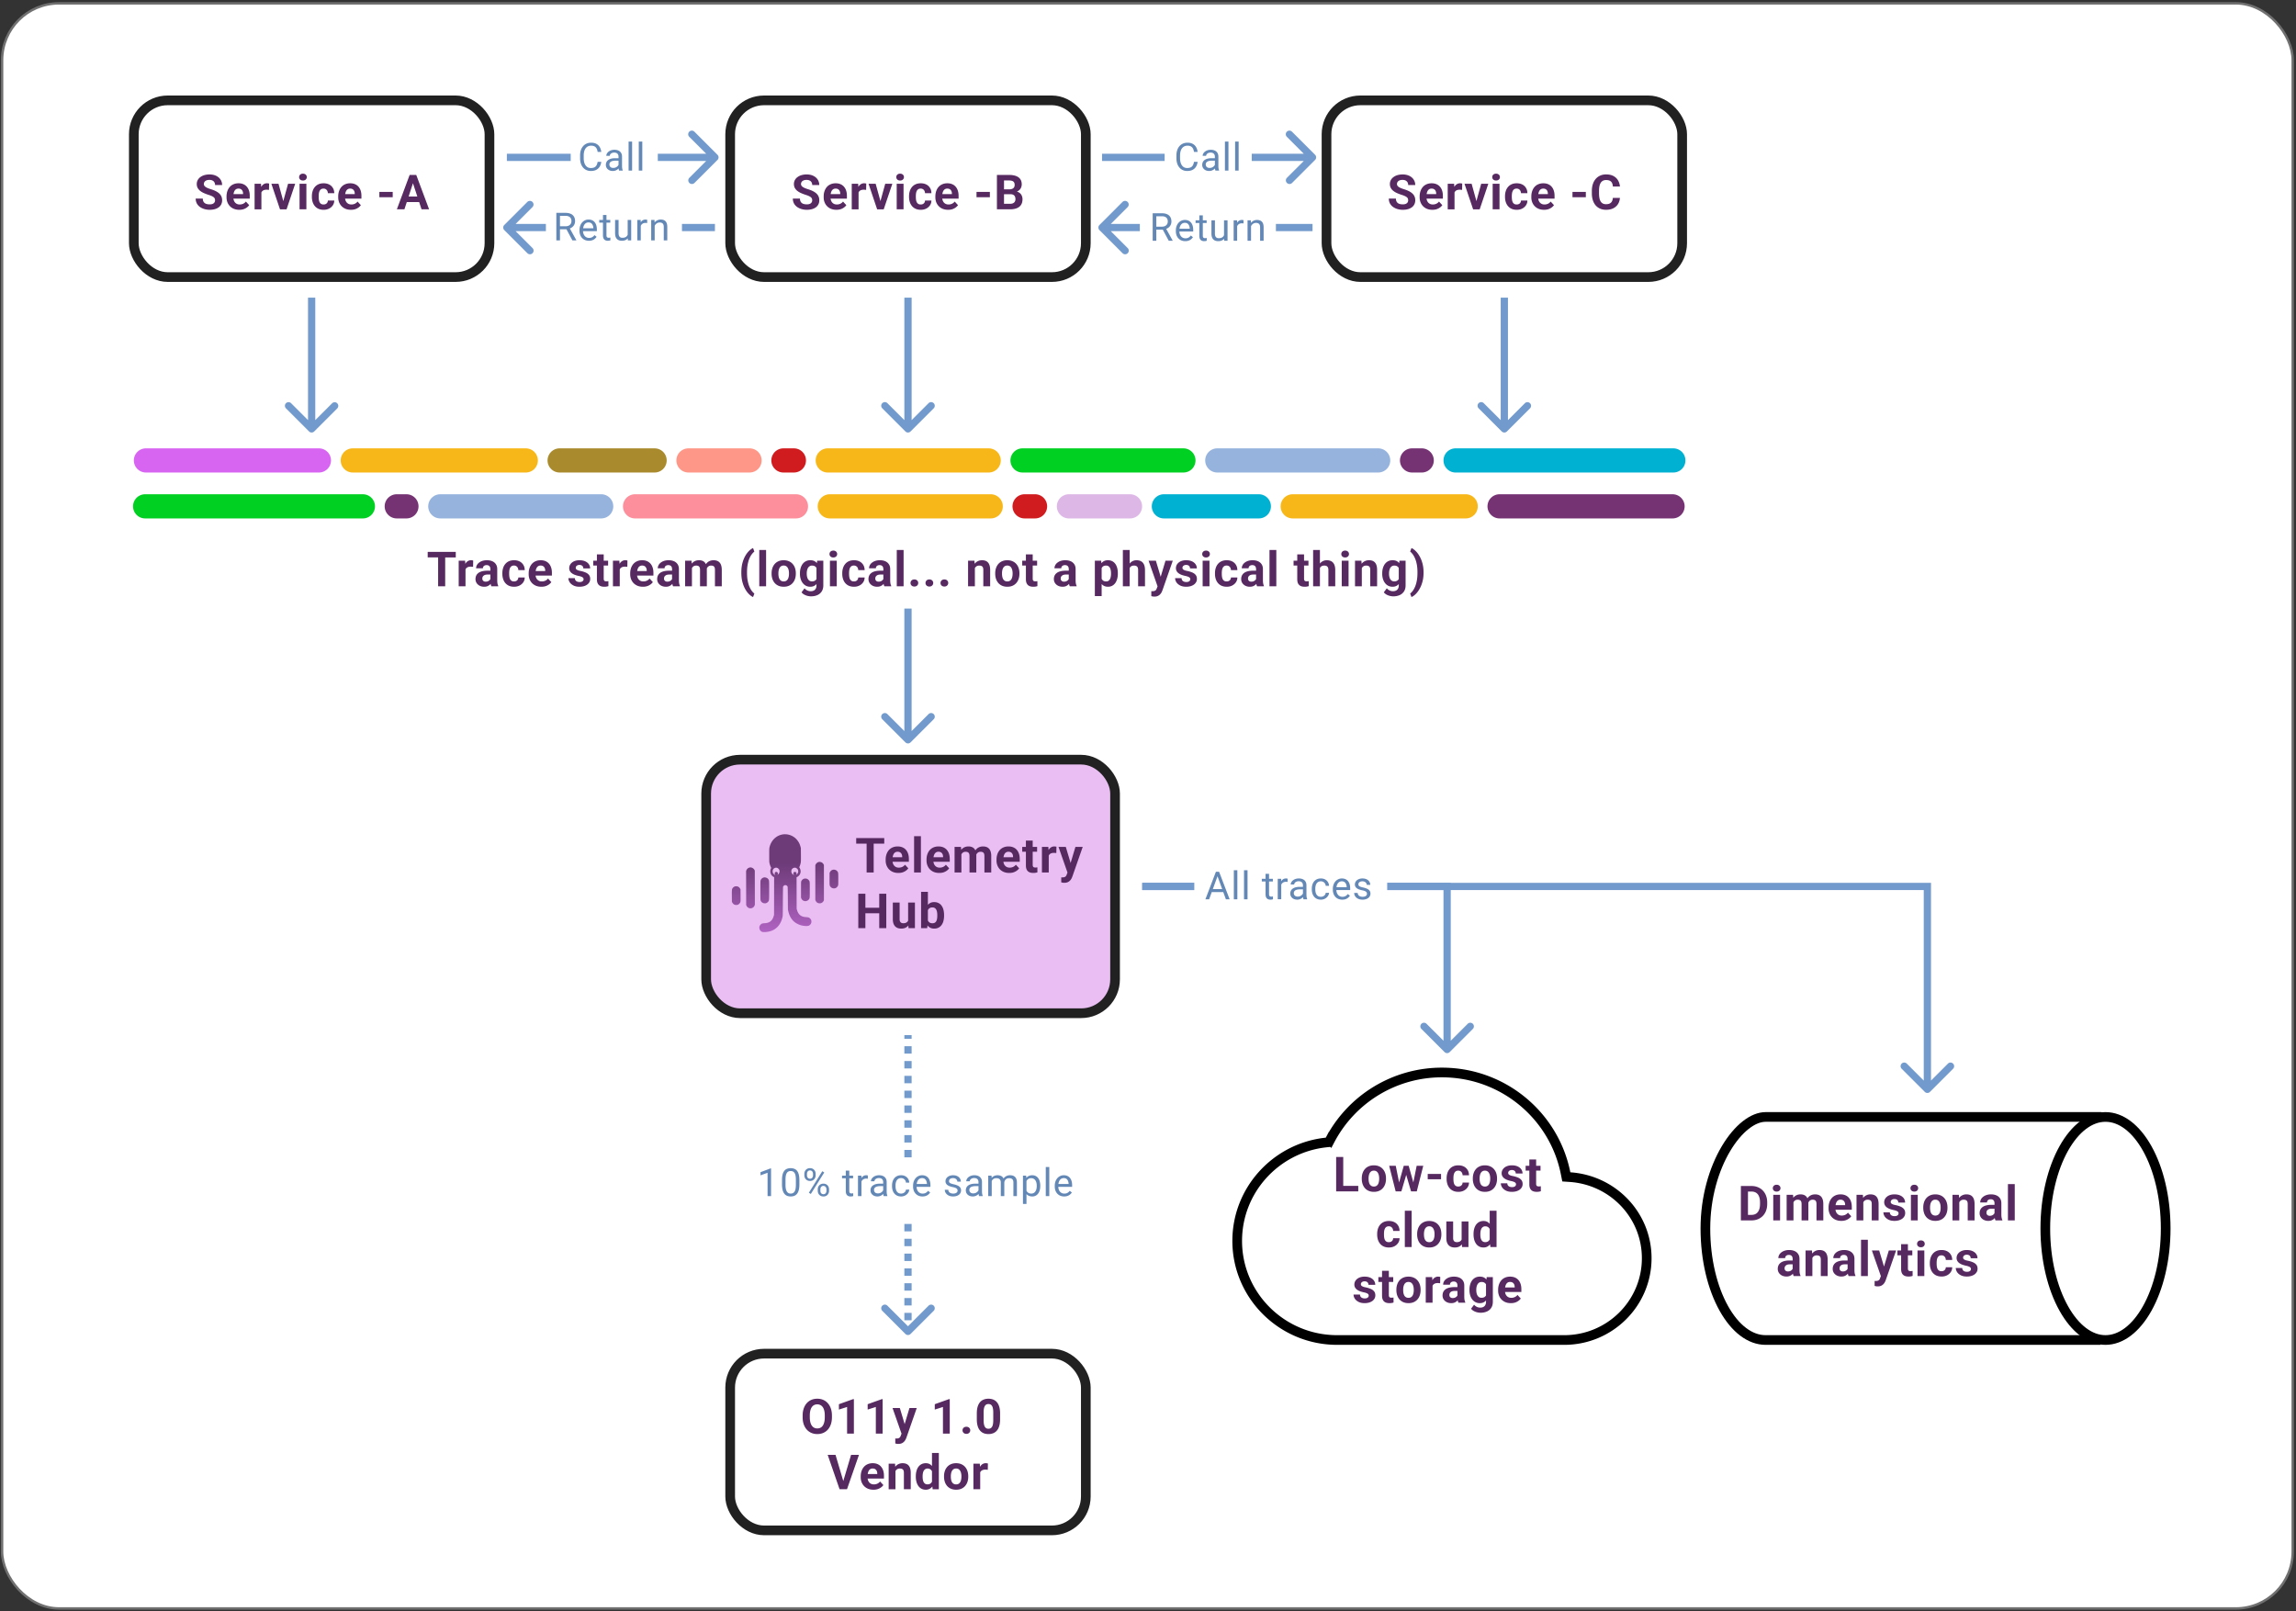 <svg xmlns="http://www.w3.org/2000/svg" width="949" height="666" fill="none" viewBox="0 0 949 666"><rect x="0" y="0" width="949" height="666" fill="#333333" stroke="none"/><rect width="946.772" height="663.366" x="0.864" y="1.39" fill="#fff" stroke="#707070" rx="23.5"/><path fill="#729ACC" d="M296.561 66.095a1.5 1.5 0 0 0 0-2.122l-9.546-9.546a1.5 1.5 0 0 0-2.122 2.122l8.486 8.485-8.486 8.485a1.501 1.501 0 0 0 2.122 2.121zM209.5 65.034v1.5h86v-3h-86zm-81.751 113.283a1.5 1.5 0 0 0 2.122 0l9.546-9.546a1.501 1.501 0 0 0-2.122-2.121l-8.485 8.485-8.485-8.485a1.5 1.5 0 0 0-2.122 2.121zm1.061-55.311h-1.5v54.25h3v-54.25zm245.427 55.311a1.5 1.5 0 0 0 2.121 0l9.546-9.546a1.5 1.5 0 1 0-2.121-2.121l-8.486 8.485-8.485-8.485a1.5 1.5 0 1 0-2.121 2.121zm1.06-55.311h-1.5v54.25h3v-54.25zm421.339 243.358h1.5v-1.5h-1.5zm-1.06 84.91a1.5 1.5 0 0 0 2.121 0l9.546-9.546a1.5 1.5 0 1 0-2.121-2.121l-8.486 8.485-8.485-8.485a1.5 1.5 0 1 0-2.121 2.121zm-323.453-84.91v1.5h324.513v-3H472.123zm324.513 0h-1.5v83.849h3v-83.849z"/><path fill="#729ACC" d="M598.136 366.364h1.5v-1.5h-1.5zm-1.06 68.453a1.5 1.5 0 0 0 2.121 0l9.546-9.546a1.5 1.5 0 1 0-2.121-2.121l-8.486 8.485-8.485-8.485a1.5 1.5 0 1 0-2.121 2.121zm-124.953-68.453v1.5h126.013v-3H472.123zm126.013 0h-1.5v67.392h3v-67.392zm-223.899-59.542a1.5 1.5 0 0 0 2.121 0l9.546-9.546a1.5 1.5 0 1 0-2.121-2.121l-8.486 8.485-8.485-8.485a1.5 1.5 0 1 0-2.121 2.121zm1.06-55.31h-1.5v54.25h3v-54.25zm-1.06 299.805a1.5 1.5 0 0 0 2.121 0l9.546-9.546a1.5 1.5 0 1 0-2.121-2.121l-8.486 8.485-8.485-8.485a1.5 1.5 0 1 0-2.121 2.121zm1.06-1.061h1.5v-1.53h-3v1.53zm0-4.592h1.5v-3.061h-3v3.061zm0-6.123h1.5v-3.061h-3v3.061zm0-6.123h1.5v-3.061h-3v3.061zm0-6.123h1.5v-3.061h-3v3.061zm0-6.123h1.5v-3.061h-3v3.061zm0-6.122h1.5v-3.062h-3v3.062zm0-6.123h1.5v-3.062h-3v3.062zm0-6.123h1.5v-3.062h-3v3.062zm0-6.123h1.5v-3.062h-3v3.062zm0-6.123h1.5v-3.062h-3v3.062zm0-6.123h1.5v-3.062h-3v3.062zm0-6.123h1.5v-3.062h-3v3.062zm0-6.123h1.5v-3.061h-3v3.061zm0-6.123h1.5v-3.061h-3v3.061zm0-6.123h1.5v-3.061h-3v3.061zm0-6.123h1.5v-3.061h-3v3.061zm0-6.123h1.5v-3.061h-3v3.061zm0-6.123h1.5v-3.061h-3v3.061zm0-6.123h1.5v-3.061h-3v3.061zm0-6.122h1.5v-1.531h-3v1.531zm245.427-251.012a1.5 1.5 0 0 0 2.121 0l9.546-9.546a1.5 1.5 0 1 0-2.122-2.121l-8.485 8.485-8.485-8.485a1.5 1.5 0 1 0-2.121 2.121zm1.06-55.311h-1.5v54.25h3v-54.25zM208.439 92.983a1.5 1.5 0 0 0 0 2.121l9.546 9.546a1.5 1.5 0 0 0 2.122-2.121l-8.486-8.485 8.486-8.485a1.501 1.501 0 0 0-2.122-2.122zm87.061 1.06v-1.5h-86v3h86z"/><rect width="147" height="73.034" x="55.31" y="41.477" fill="#fff" stroke="#212121" stroke-width="4" rx="14"/><path fill="#572961" d="M88.885 82.79q0-.38-.117-.683a1.3 1.3 0 0 0-.41-.567q-.303-.263-.85-.517-.547-.255-1.416-.527a18 18 0 0 1-1.836-.703 7.5 7.5 0 0 1-1.523-.909 4.1 4.1 0 0 1-1.035-1.22q-.371-.694-.371-1.612 0-.889.39-1.611a3.7 3.7 0 0 1 1.094-1.25 5.2 5.2 0 0 1 1.66-.81 7.5 7.5 0 0 1 2.12-.284q1.571 0 2.743.567 1.172.566 1.817 1.552.654.987.654 2.256h-2.91q0-.624-.264-1.094-.255-.479-.781-.752-.517-.273-1.309-.273-.76 0-1.27.234-.507.225-.76.616-.255.38-.255.859 0 .36.176.654.186.294.547.547.36.254.889.479.527.225 1.22.44 1.162.35 2.041.79.889.44 1.485.987.595.547.898 1.24t.303 1.572q0 .927-.362 1.66-.36.733-1.044 1.24-.684.508-1.631.772-.948.264-2.12.264a8 8 0 0 1-2.08-.274 6.3 6.3 0 0 1-1.865-.85 4.3 4.3 0 0 1-1.328-1.445q-.498-.88-.498-2.08h2.94q0 .664.204 1.123.206.459.577.742.38.284.898.41.528.127 1.153.127.76 0 1.25-.214.497-.215.732-.596.244-.38.244-.86m10.01 3.916q-1.23 0-2.208-.39a4.85 4.85 0 0 1-1.66-1.104 4.9 4.9 0 0 1-1.035-1.63 5.5 5.5 0 0 1-.361-1.993v-.39q0-1.202.342-2.198.341-.996.976-1.728a4.3 4.3 0 0 1 1.563-1.123q.918-.4 2.07-.4 1.123 0 1.992.37.87.372 1.455 1.055.596.684.899 1.64.302.948.302 2.11v1.172h-8.398v-1.875h5.635v-.215q0-.586-.215-1.045a1.66 1.66 0 0 0-.625-.742q-.42-.273-1.074-.273-.556 0-.957.244t-.655.683a3.7 3.7 0 0 0-.37 1.036q-.118.585-.118 1.289v.39q0 .636.176 1.172.185.538.517.928.343.39.82.605.489.216 1.104.215.762 0 1.416-.293a3.06 3.06 0 0 0 1.143-.908l1.367 1.484a4.2 4.2 0 0 1-.908.918 4.9 4.9 0 0 1-1.367.723q-.801.273-1.827.273m9.149-8.457v8.262h-2.812V75.945h2.646zm3.184-2.373-.049 2.608a7 7 0 0 0-.498-.049 5 5 0 0 0-.517-.03q-.597 0-1.036.157a1.85 1.85 0 0 0-.722.44 1.9 1.9 0 0 0-.43.712q-.136.42-.156.957l-.567-.175q0-1.026.205-1.885.206-.87.596-1.514.4-.645.977-.996a2.5 2.5 0 0 1 1.318-.352q.234 0 .479.04.244.03.4.087m5.498 8.584 2.343-8.515h2.94l-3.565 10.566h-1.777zm-1.612-8.515 2.354 8.525.049 2.041h-1.787l-3.565-10.566zm11.523 0V86.51h-2.822V75.945zm-2.998-2.754q0-.615.43-1.016.43-.4 1.152-.4.714 0 1.143.4.44.4.439 1.016 0 .615-.439 1.016-.429.4-1.143.4-.721 0-1.152-.4a1.33 1.33 0 0 1-.43-1.016m10.088 11.318q.518 0 .918-.195.4-.206.625-.566.234-.372.244-.87h2.646a3.5 3.5 0 0 1-.595 1.983 4.1 4.1 0 0 1-1.573 1.357q-.986.489-2.207.489-1.23 0-2.148-.41a4.2 4.2 0 0 1-1.514-1.133 5 5 0 0 1-.908-1.7 7 7 0 0 1-.303-2.09v-.283q0-1.122.303-2.09a4.9 4.9 0 0 1 .908-1.699q.606-.732 1.514-1.142t2.129-.41q1.299 0 2.275.498a3.7 3.7 0 0 1 1.543 1.425q.567.918.576 2.178h-2.646a2.2 2.2 0 0 0-.225-.957 1.6 1.6 0 0 0-.605-.684q-.391-.263-.967-.263-.615 0-1.006.263-.39.255-.605.704a3.5 3.5 0 0 0-.303 1.005 8.5 8.5 0 0 0-.078 1.172v.284q0 .614.078 1.181t.293 1.006q.225.44.615.693.391.255 1.016.254m11.328 2.198q-1.231 0-2.207-.391a4.85 4.85 0 0 1-1.661-1.104 4.9 4.9 0 0 1-1.035-1.63 5.5 5.5 0 0 1-.361-1.993v-.39q0-1.202.342-2.198t.976-1.728q.645-.732 1.563-1.123.918-.4 2.07-.4 1.124 0 1.992.37.87.372 1.455 1.055.596.684.899 1.64.303.948.303 2.11v1.172h-8.399v-1.875h5.635v-.215q0-.586-.215-1.045a1.66 1.66 0 0 0-.625-.742q-.42-.273-1.074-.273-.556 0-.957.244t-.655.683a3.8 3.8 0 0 0-.371 1.036q-.117.585-.117 1.289v.39q0 .636.176 1.172.185.538.518.928.341.39.82.605.488.216 1.103.215.762 0 1.416-.293a3.06 3.06 0 0 0 1.143-.908l1.367 1.484a4.2 4.2 0 0 1-.908.918 4.9 4.9 0 0 1-1.367.723q-.801.273-1.826.273m17.264-7.403v2.207h-5.517v-2.207zm8.701-4.58-3.867 11.787h-3.115l5.283-14.218h1.982zm3.213 11.787-3.877-11.787-.312-2.431h2.002l5.312 14.218zm-.176-5.293v2.295h-7.509v-2.295z"/><path fill="#729ACC" d="M543.561 66.095a1.5 1.5 0 0 0 0-2.122l-9.546-9.546a1.5 1.5 0 0 0-2.122 2.122l8.486 8.485-8.486 8.485a1.501 1.501 0 0 0 2.122 2.121zM455.5 65.034v1.5h87v-3h-87zm-1.061 27.949a1.5 1.5 0 0 0 0 2.121l9.546 9.546a1.5 1.5 0 0 0 2.122-2.121l-8.486-8.485 8.486-8.485a1.501 1.501 0 0 0-2.122-2.122zm88.061 1.06v-1.5h-87v3h87z"/><rect width="147" height="73.034" x="301.797" y="41.477" fill="#fff" stroke="#212121" stroke-width="4" rx="14"/><rect width="147" height="73.034" x="301.797" y="559.461" fill="#fff" stroke="#212121" stroke-width="4" rx="14"/><rect width="147" height="73.034" x="548.284" y="41.477" fill="#fff" stroke="#212121" stroke-width="4" rx="14"/><path fill="#572961" d="M335.704 82.79q0-.38-.117-.683a1.3 1.3 0 0 0-.41-.567q-.303-.263-.85-.517-.546-.255-1.416-.527a18 18 0 0 1-1.836-.703 7.6 7.6 0 0 1-1.523-.909 4.1 4.1 0 0 1-1.035-1.22q-.371-.694-.371-1.612 0-.889.39-1.611a3.7 3.7 0 0 1 1.094-1.25 5.2 5.2 0 0 1 1.66-.81 7.5 7.5 0 0 1 2.119-.284q1.573 0 2.745.567 1.171.566 1.816 1.552.654.987.654 2.256h-2.91q0-.624-.264-1.094a1.8 1.8 0 0 0-.781-.752q-.518-.273-1.308-.273-.762 0-1.27.234-.507.225-.762.616-.254.38-.254.859 0 .36.176.654.186.294.547.547t.889.479q.526.225 1.221.44 1.161.35 2.041.79.888.44 1.484.987t.898 1.24.303 1.572q0 .927-.361 1.66a3.4 3.4 0 0 1-1.045 1.24q-.684.508-1.631.772a8 8 0 0 1-2.119.264 8 8 0 0 1-2.08-.274 6.3 6.3 0 0 1-1.865-.85 4.3 4.3 0 0 1-1.329-1.445q-.498-.88-.498-2.08h2.94q0 .664.205 1.123t.576.742q.38.284.898.41.528.127 1.153.127.761 0 1.25-.214.498-.215.732-.596.244-.38.244-.86m10.01 3.916q-1.231 0-2.207-.39a4.8 4.8 0 0 1-1.66-1.104 4.9 4.9 0 0 1-1.036-1.63 5.5 5.5 0 0 1-.361-1.993v-.39q0-1.202.342-2.198t.976-1.728q.645-.732 1.563-1.123.918-.4 2.07-.4 1.123 0 1.992.37.87.372 1.456 1.055.595.684.898 1.64.303.948.303 2.11v1.172h-8.399v-1.875h5.635v-.215q0-.586-.215-1.045a1.66 1.66 0 0 0-.625-.742q-.42-.273-1.074-.273-.556 0-.957.244t-.654.683a3.7 3.7 0 0 0-.371 1.036q-.118.585-.118 1.289v.39q0 .636.176 1.172.186.538.518.928.342.39.82.605.488.216 1.104.215a3.4 3.4 0 0 0 1.416-.293 3.1 3.1 0 0 0 1.142-.908l1.367 1.484a4.2 4.2 0 0 1-.908.918 4.8 4.8 0 0 1-1.367.723q-.801.273-1.826.273m9.15-8.457v8.262h-2.813V75.945h2.647zm3.183-2.373-.048 2.608a7 7 0 0 0-.499-.049 5 5 0 0 0-.517-.03 3.1 3.1 0 0 0-1.035.157 1.84 1.84 0 0 0-.723.44 1.9 1.9 0 0 0-.43.712q-.137.42-.156.957l-.566-.175q0-1.026.205-1.885.205-.87.596-1.514.4-.645.976-.996a2.5 2.5 0 0 1 1.318-.352q.235 0 .479.04.244.03.4.087m5.498 8.584 2.344-8.515h2.939l-3.564 10.566h-1.778zm-1.611-8.515 2.353 8.525.049 2.041h-1.787l-3.565-10.566zm11.523 0V86.51h-2.823V75.945zm-2.998-2.754q0-.615.429-1.016.43-.4 1.153-.4.713 0 1.142.4.44.4.44 1.016 0 .615-.44 1.016-.43.4-1.142.4-.723 0-1.153-.4a1.33 1.33 0 0 1-.429-1.016m10.087 11.318q.517 0 .918-.195.4-.206.625-.566.235-.372.244-.87h2.647q-.01 1.114-.596 1.983a4.1 4.1 0 0 1-1.572 1.357q-.986.489-2.207.489-1.231 0-2.149-.41a4.2 4.2 0 0 1-1.513-1.133 5 5 0 0 1-.909-1.7 7 7 0 0 1-.302-2.09v-.283q0-1.122.302-2.09a4.85 4.85 0 0 1 .909-1.699q.605-.732 1.513-1.142.909-.41 2.129-.41 1.3 0 2.276.498a3.7 3.7 0 0 1 1.543 1.425q.566.918.576 2.178h-2.647a2.2 2.2 0 0 0-.224-.957 1.6 1.6 0 0 0-.606-.684q-.39-.263-.967-.263-.615 0-1.005.263a1.7 1.7 0 0 0-.606.704 3.5 3.5 0 0 0-.303 1.005 8.5 8.5 0 0 0-.078 1.172v.284q0 .614.078 1.181t.293 1.006q.225.44.616.693.39.255 1.015.254m11.328 2.198q-1.23 0-2.207-.391a4.8 4.8 0 0 1-1.66-1.104 4.9 4.9 0 0 1-1.035-1.63 5.5 5.5 0 0 1-.362-1.993v-.39q0-1.202.342-2.198.341-.996.977-1.728.644-.732 1.562-1.123.918-.4 2.07-.4 1.123 0 1.993.37a3.9 3.9 0 0 1 1.455 1.055q.595.684.898 1.64.303.948.303 2.11v1.172h-8.399v-1.875h5.635v-.215q0-.586-.215-1.045a1.65 1.65 0 0 0-.625-.742q-.42-.273-1.074-.273-.557 0-.957.244t-.654.683a3.7 3.7 0 0 0-.371 1.036q-.117.585-.117 1.289v.39q0 .636.175 1.172.186.538.518.928.342.39.82.605.489.216 1.104.215.762 0 1.416-.293a3.1 3.1 0 0 0 1.142-.908l1.367 1.484a4.2 4.2 0 0 1-.908.918 4.8 4.8 0 0 1-1.367.723q-.8.273-1.826.273m17.265-7.403v2.207h-5.518v-2.207zm8.486.967h-3.653l-.019-2.012h3.066q.811 0 1.328-.205.518-.215.772-.615.264-.41.264-.996 0-.664-.254-1.074-.244-.41-.772-.596-.517-.186-1.338-.186h-2.031V86.51h-2.93V72.293h4.961q1.24 0 2.217.234.986.234 1.67.713.684.478 1.045 1.21.361.724.361 1.72 0 .878-.4 1.62-.391.743-1.24 1.211-.84.47-2.198.518zm-.127 6.24h-4.326l1.142-2.285h3.184q.771 0 1.26-.244.488-.254.722-.684a2 2 0 0 0 .235-.986q0-.625-.215-1.084a1.45 1.45 0 0 0-.664-.703q-.46-.254-1.211-.254h-2.823l.02-2.012h3.516l.673.791q1.3-.02 2.09.46.8.468 1.162 1.22.371.752.371 1.611 0 1.368-.595 2.305-.596.927-1.748 1.397-1.143.468-2.793.468m164.537-3.72q0-.38-.117-.683a1.3 1.3 0 0 0-.41-.567q-.303-.263-.85-.517a12 12 0 0 0-1.416-.527 18 18 0 0 1-1.836-.703 7.5 7.5 0 0 1-1.523-.909 4.1 4.1 0 0 1-1.036-1.22q-.37-.694-.371-1.612 0-.889.391-1.611.39-.732 1.094-1.25a5.2 5.2 0 0 1 1.66-.81 7.5 7.5 0 0 1 2.119-.284q1.572 0 2.744.567 1.172.566 1.817 1.552.654.987.654 2.256h-2.91q0-.624-.264-1.094a1.8 1.8 0 0 0-.781-.752q-.517-.273-1.309-.273-.762 0-1.269.234-.509.225-.762.616-.254.38-.254.859 0 .36.176.654.186.294.547.547t.888.479 1.221.44q1.162.35 2.041.79a6.3 6.3 0 0 1 1.484.987q.596.547.899 1.24t.303 1.572q0 .927-.362 1.66a3.4 3.4 0 0 1-1.045 1.24 4.9 4.9 0 0 1-1.63.772q-.947.264-2.12.264a8 8 0 0 1-2.08-.274 6.3 6.3 0 0 1-1.865-.85 4.3 4.3 0 0 1-1.328-1.445q-.498-.88-.498-2.08h2.939q0 .664.205 1.123t.577.742q.38.284.898.41.528.127 1.152.127.762 0 1.25-.214.499-.215.733-.596.244-.38.244-.86m10.009 3.916q-1.23 0-2.207-.39a4.85 4.85 0 0 1-1.66-1.104 4.9 4.9 0 0 1-1.035-1.63 5.5 5.5 0 0 1-.361-1.993v-.39q0-1.202.341-2.198.342-.996.977-1.728.645-.732 1.563-1.123.918-.4 2.07-.4 1.124 0 1.992.37a3.9 3.9 0 0 1 1.455 1.055q.596.684.899 1.64.302.948.302 2.11v1.172h-8.398v-1.875h5.635v-.215q0-.586-.215-1.045a1.66 1.66 0 0 0-.625-.742q-.42-.273-1.074-.273-.558 0-.957.244-.401.244-.655.683a3.7 3.7 0 0 0-.371 1.036q-.117.585-.117 1.289v.39q0 .636.176 1.172.185.538.517.928.342.39.821.605.488.216 1.103.215.762 0 1.416-.293a3.06 3.06 0 0 0 1.143-.908l1.367 1.484a4.2 4.2 0 0 1-.908.918 4.9 4.9 0 0 1-1.367.723q-.801.273-1.827.273m9.15-8.457v8.262h-2.812V75.945h2.646zm3.184-2.373-.049 2.608a7 7 0 0 0-.498-.049 5 5 0 0 0-.518-.03 3.1 3.1 0 0 0-1.035.157 1.85 1.85 0 0 0-.722.44 1.9 1.9 0 0 0-.43.712q-.137.42-.156.957l-.567-.175q0-1.026.205-1.885.206-.87.596-1.514.4-.645.977-.996a2.5 2.5 0 0 1 1.318-.352q.234 0 .479.04.244.03.4.087m5.498 8.584 2.343-8.515h2.94l-3.565 10.566h-1.777zm-1.612-8.515 2.354 8.525.049 2.041h-1.788l-3.564-10.566zm11.523 0V86.51h-2.822V75.945zm-2.998-2.754q0-.615.43-1.016.43-.4 1.152-.4.713 0 1.143.4.44.4.439 1.016 0 .615-.439 1.016-.43.4-1.143.4-.722 0-1.152-.4a1.33 1.33 0 0 1-.43-1.016m10.088 11.318q.517 0 .918-.195.4-.206.625-.566.234-.372.244-.87h2.646a3.5 3.5 0 0 1-.595 1.983 4.1 4.1 0 0 1-1.573 1.357q-.986.489-2.207.489-1.23 0-2.148-.41a4.2 4.2 0 0 1-1.514-1.133 5 5 0 0 1-.908-1.7 7 7 0 0 1-.303-2.09v-.283q0-1.122.303-2.09a4.9 4.9 0 0 1 .908-1.699q.606-.732 1.514-1.142t2.129-.41q1.299 0 2.275.498a3.7 3.7 0 0 1 1.543 1.425q.567.918.576 2.178h-2.646a2.2 2.2 0 0 0-.225-.957 1.6 1.6 0 0 0-.605-.684q-.391-.263-.967-.263-.615 0-1.006.263-.39.255-.605.704a3.5 3.5 0 0 0-.303 1.005 8.5 8.5 0 0 0-.078 1.172v.284q0 .614.078 1.181t.293 1.006q.225.44.615.693.391.255 1.016.254m11.327 2.198q-1.23 0-2.207-.391a4.85 4.85 0 0 1-1.66-1.104 4.9 4.9 0 0 1-1.035-1.63 5.5 5.5 0 0 1-.361-1.993v-.39q0-1.202.342-2.198.341-.996.976-1.728.645-.732 1.563-1.123.918-.4 2.07-.4 1.124 0 1.992.37.87.372 1.455 1.055.596.684.899 1.64.303.948.302 2.11v1.172h-8.398v-1.875h5.635v-.215q0-.586-.215-1.045a1.66 1.66 0 0 0-.625-.742q-.42-.273-1.074-.273-.557 0-.957.244t-.655.683a3.8 3.8 0 0 0-.371 1.036q-.117.585-.117 1.289v.39q0 .636.176 1.172.186.538.517.928.342.39.821.605.488.216 1.103.215.762 0 1.416-.293a3.06 3.06 0 0 0 1.143-.908l1.367 1.484a4.2 4.2 0 0 1-.908.918 4.9 4.9 0 0 1-1.367.723q-.801.273-1.827.273m17.265-7.403v2.207h-5.517v-2.207zm11.162 2.49h2.92q-.088 1.435-.791 2.55-.693 1.111-1.943 1.738-1.24.624-2.989.625-1.366 0-2.451-.47a5.2 5.2 0 0 1-1.855-1.366q-.762-.89-1.162-2.149-.4-1.26-.401-2.822v-.986q0-1.563.41-2.823.42-1.269 1.192-2.158a5.3 5.3 0 0 1 1.865-1.367q1.084-.48 2.422-.479 1.777 0 2.998.645 1.23.645 1.904 1.777.683 1.133.821 2.578h-2.93q-.05-.86-.342-1.455a1.94 1.94 0 0 0-.889-.908q-.585-.312-1.562-.312-.733 0-1.279.273a2.37 2.37 0 0 0-.918.83q-.371.557-.557 1.406-.176.84-.176 1.973V79.9q0 1.104.166 1.943.166.83.508 1.406.351.567.898.86.557.283 1.338.283.918 0 1.514-.293t.908-.869q.322-.576.381-1.436m-322.768 503.26v.673q0 1.621-.439 2.911-.44 1.288-1.24 2.197a5.4 5.4 0 0 1-1.914 1.377q-1.104.478-2.452.478-1.337 0-2.451-.478a5.5 5.5 0 0 1-1.914-1.377q-.81-.909-1.26-2.197-.44-1.29-.439-2.911v-.673q0-1.632.439-2.911.44-1.288 1.241-2.197a5.4 5.4 0 0 1 1.914-1.387q1.113-.478 2.451-.478 1.347 0 2.451.478 1.113.479 1.914 1.387.811.909 1.25 2.197.45 1.28.449 2.911m-2.959.673v-.693q0-1.133-.205-1.992-.204-.86-.605-1.446a2.6 2.6 0 0 0-.977-.878 2.8 2.8 0 0 0-1.318-.303q-.742 0-1.318.303-.567.293-.967.878-.391.587-.596 1.446-.205.86-.205 1.992v.693q0 1.123.205 1.993.205.858.606 1.455.4.585.976.888a2.8 2.8 0 0 0 1.318.303q.743 0 1.319-.303t.967-.888q.39-.597.595-1.455.205-.87.205-1.993m12.031-7.48v14.248h-2.812v-11.006l-3.379 1.074v-2.217l5.889-2.099zm11.885 0v14.248h-2.813v-11.006l-3.379 1.074v-2.217l5.889-2.099zm8.28 13.057 2.803-9.375h3.018l-4.248 12.158a7 7 0 0 1-.371.859q-.225.46-.616.869-.38.42-.966.684-.576.264-1.416.264-.4 0-.655-.049a12 12 0 0 1-.605-.137v-2.061h.224q.118.01.225.01.557 0 .908-.127a1.27 1.27 0 0 0 .567-.39q.215-.255.341-.664zm-1.171-9.375 2.295 7.656.4 2.978-1.914.205-3.799-10.839zm20.634-3.682v14.248h-2.813v-11.006l-3.379 1.074v-2.217l5.889-2.099zm5.282 12.891q0-.625.43-1.045.44-.42 1.162-.42.723 0 1.153.42.44.42.439 1.045 0 .624-.439 1.044-.43.42-1.153.42t-1.162-.42a1.4 1.4 0 0 1-.43-1.044m15.518-7.002v2.46q0 1.602-.342 2.764-.342 1.152-.987 1.895a3.9 3.9 0 0 1-1.513 1.084 5.2 5.2 0 0 1-1.953.351 5.7 5.7 0 0 1-1.602-.215 4 4 0 0 1-1.338-.693 4.4 4.4 0 0 1-1.015-1.182q-.42-.722-.645-1.718t-.225-2.286v-2.46q0-1.602.342-2.745.352-1.152.987-1.884a3.9 3.9 0 0 1 1.523-1.075 5.2 5.2 0 0 1 1.953-.351 5.4 5.4 0 0 1 1.592.224q.742.216 1.338.674t1.015 1.182q.42.713.645 1.709.225.986.225 2.266m-2.823 2.832v-3.213q0-.772-.088-1.348a4 4 0 0 0-.244-.977 2.1 2.1 0 0 0-.41-.664 1.5 1.5 0 0 0-.556-.371 2 2 0 0 0-.694-.117q-.478 0-.849.186a1.6 1.6 0 0 0-.616.595q-.253.4-.39 1.075-.127.663-.127 1.621v3.213q0 .77.078 1.357.087.586.254 1.006.176.41.41.674.244.254.557.371.322.117.703.117.468 0 .83-.186a1.64 1.64 0 0 0 .625-.605q.264-.42.39-1.094.127-.674.127-1.64m-62.112 25.558 3.35-11.25h3.262l-4.952 14.219h-2.148zm-3.086-11.25 3.34 11.25.508 2.969h-2.168l-4.922-14.219zm15.683 14.414q-1.23 0-2.207-.39a4.85 4.85 0 0 1-1.66-1.104 4.9 4.9 0 0 1-1.035-1.631 5.5 5.5 0 0 1-.361-1.992v-.391q0-1.2.342-2.197a5.2 5.2 0 0 1 .976-1.728 4.3 4.3 0 0 1 1.563-1.123q.918-.4 2.07-.401 1.124 0 1.992.371.87.372 1.455 1.055a4.6 4.6 0 0 1 .899 1.641q.303.946.302 2.109v1.172h-8.398v-1.875h5.635v-.215a2.44 2.44 0 0 0-.215-1.045 1.66 1.66 0 0 0-.625-.742q-.42-.274-1.074-.274-.557 0-.957.245-.4.243-.655.683a3.8 3.8 0 0 0-.371 1.035 6.6 6.6 0 0 0-.117 1.289v.391q0 .635.176 1.172.186.537.517.928.342.39.821.605.488.215 1.103.215.762 0 1.416-.293a3.1 3.1 0 0 0 1.143-.908l1.367 1.484a4.2 4.2 0 0 1-.908.918 4.9 4.9 0 0 1-1.367.723q-.801.273-1.827.273m9.092-8.506v8.311h-2.813v-10.566h2.637zm-.41 2.657h-.762q0-1.173.303-2.11.303-.947.849-1.611a3.65 3.65 0 0 1 1.299-1.025 3.9 3.9 0 0 1 1.699-.362q.743 0 1.358.215t1.055.684q.449.468.683 1.24.244.77.244 1.885v6.738h-2.832v-6.748q0-.703-.195-1.094a1.1 1.1 0 0 0-.576-.547q-.372-.166-.918-.166a2.06 2.06 0 0 0-.987.225q-.41.225-.683.625-.264.39-.401.918a4.5 4.5 0 0 0-.136 1.133m15.507 3.349v-12.695h2.832v15h-2.549zm-6.68-2.851v-.205q0-1.212.274-2.198.273-.995.801-1.709a3.64 3.64 0 0 1 1.299-1.103q.771-.391 1.757-.391.928 0 1.621.391.703.39 1.192 1.113.498.713.801 1.69.302.966.439 2.119v.449a11.4 11.4 0 0 1-.439 2.051 6.2 6.2 0 0 1-.801 1.66 3.54 3.54 0 0 1-1.192 1.094q-.702.39-1.64.39-.987 0-1.758-.4a3.7 3.7 0 0 1-1.289-1.123 5.4 5.4 0 0 1-.791-1.699 8 8 0 0 1-.274-2.129m2.813-.205v.205q0 .654.098 1.22.107.567.341 1.006a1.9 1.9 0 0 0 .625.674q.392.234.948.234.722 0 1.191-.322.469-.332.713-.908.254-.576.293-1.328v-1.279a4.6 4.6 0 0 0-.176-1.104 2.4 2.4 0 0 0-.41-.85 1.8 1.8 0 0 0-.664-.546 2.04 2.04 0 0 0-.928-.196q-.547 0-.937.254a1.9 1.9 0 0 0-.635.674 3.6 3.6 0 0 0-.352 1.016q-.107.575-.107 1.25m8.847.185v-.205q0-1.163.332-2.139a5 5 0 0 1 .967-1.709 4.3 4.3 0 0 1 1.563-1.123q.927-.41 2.128-.41t2.139.41a4.3 4.3 0 0 1 1.572 1.123q.645.723.977 1.709.332.976.332 2.139v.205q0 1.152-.332 2.139a5 5 0 0 1-.977 1.709 4.3 4.3 0 0 1-1.562 1.123q-.928.4-2.129.4t-2.139-.4a4.4 4.4 0 0 1-1.572-1.123 5.1 5.1 0 0 1-.967-1.709 6.7 6.7 0 0 1-.332-2.139m2.813-.205v.205q0 .664.117 1.24.117.577.371 1.016.264.43.684.674t1.025.244q.586 0 1.006-.244.42-.245.674-.674a3.4 3.4 0 0 0 .371-1.016q.126-.576.127-1.24v-.205q0-.644-.127-1.211a3.2 3.2 0 0 0-.381-1.015 1.9 1.9 0 0 0-.674-.704q-.42-.254-1.016-.254-.595 0-1.015.254a2 2 0 0 0-.674.704 3.3 3.3 0 0 0-.371 1.015 6 6 0 0 0-.117 1.211m12.138-2.881v8.262h-2.812v-10.566h2.646zm3.184-2.373-.049 2.608a7 7 0 0 0-.498-.049 5 5 0 0 0-.518-.03q-.596 0-1.035.157a1.85 1.85 0 0 0-.723.439 1.9 1.9 0 0 0-.429.713q-.137.42-.157.957l-.566-.176q0-1.025.205-1.884.205-.87.596-1.514.4-.645.976-.996a2.5 2.5 0 0 1 1.319-.352q.234 0 .478.039.244.03.401.088M184.007 228.084v14.218h-2.92v-14.218zm4.375 0v2.295H176.78v-2.295zm4.023 5.957v8.261h-2.813v-10.566h2.647zm3.184-2.373-.049 2.607a7 7 0 0 0-.498-.049 5 5 0 0 0-.518-.029q-.595 0-1.035.156a1.85 1.85 0 0 0-.723.44 1.9 1.9 0 0 0-.429.712 3.5 3.5 0 0 0-.157.958l-.566-.176q0-1.026.205-1.885a5.2 5.2 0 0 1 .596-1.514q.4-.643.976-.996a2.5 2.5 0 0 1 1.319-.351q.234 0 .478.039.244.029.401.088m7.099 8.252v-4.707q0-.508-.166-.87a1.24 1.24 0 0 0-.518-.576q-.342-.205-.889-.205-.468 0-.81.166a1.17 1.17 0 0 0-.527.459 1.27 1.27 0 0 0-.186.693h-2.812q0-.673.312-1.279t.908-1.064a4.5 4.5 0 0 1 1.416-.733 6.1 6.1 0 0 1 1.856-.263q1.23 0 2.187.41.958.41 1.504 1.23.557.82.557 2.051v4.522q0 .869.107 1.425.108.548.313.957v.166h-2.842a4 4 0 0 1-.313-1.074 9 9 0 0 1-.097-1.308m.371-4.053.019 1.592h-1.572q-.556 0-.967.127a1.8 1.8 0 0 0-.674.361q-.263.225-.39.527a1.8 1.8 0 0 0-.117.664q0 .361.166.655.166.282.478.449.313.156.733.156.635 0 1.103-.254.47-.253.723-.625.264-.371.273-.703l.742 1.191a5 5 0 0 1-.429.831 4 4 0 0 1-.674.81 3.5 3.5 0 0 1-.986.615q-.577.235-1.368.235-1.005 0-1.826-.401a3.3 3.3 0 0 1-1.289-1.123 2.95 2.95 0 0 1-.469-1.64q0-.83.313-1.475.312-.645.918-1.084.615-.449 1.533-.674.918-.234 2.129-.234zm9.394 4.433q.518 0 .918-.195.4-.205.625-.566.234-.371.244-.869h2.647q-.01 1.113-.596 1.982a4.1 4.1 0 0 1-1.572 1.357q-.987.489-2.207.489-1.231 0-2.149-.41a4.2 4.2 0 0 1-1.514-1.133 5 5 0 0 1-.908-1.7 7 7 0 0 1-.302-2.089v-.284q0-1.123.302-2.089a4.9 4.9 0 0 1 .908-1.7 4.15 4.15 0 0 1 1.514-1.142q.909-.41 2.129-.41 1.299 0 2.275.498a3.7 3.7 0 0 1 1.543 1.425q.567.918.577 2.178h-2.647a2.2 2.2 0 0 0-.225-.957 1.6 1.6 0 0 0-.605-.683q-.39-.264-.967-.264-.615 0-1.006.264-.39.253-.605.703a3.5 3.5 0 0 0-.303 1.006 8.4 8.4 0 0 0-.078 1.171v.284q0 .615.078 1.181t.293 1.006q.225.44.615.694.391.253 1.016.253m11.328 2.198q-1.231 0-2.207-.391a4.85 4.85 0 0 1-1.66-1.103 4.9 4.9 0 0 1-1.036-1.631 5.5 5.5 0 0 1-.361-1.993v-.39q0-1.201.342-2.197a5.2 5.2 0 0 1 .976-1.729q.645-.733 1.563-1.123.918-.4 2.07-.4 1.124 0 1.992.371.87.371 1.455 1.054.597.684.899 1.641.303.948.303 2.109v1.172h-8.399v-1.875h5.635v-.215q0-.585-.215-1.044a1.66 1.66 0 0 0-.625-.743q-.42-.273-1.074-.273-.556 0-.957.244a1.9 1.9 0 0 0-.654.684 3.7 3.7 0 0 0-.371 1.035q-.118.585-.118 1.289v.39q0 .636.176 1.172.185.537.518.928.342.39.82.606.488.214 1.104.214a3.4 3.4 0 0 0 1.416-.293 3.06 3.06 0 0 0 1.142-.908l1.367 1.485a4.2 4.2 0 0 1-.908.918 4.9 4.9 0 0 1-1.367.722q-.801.274-1.826.274m17.431-3.116a.9.9 0 0 0-.176-.546q-.175-.245-.654-.45-.469-.214-1.358-.39a10.5 10.5 0 0 1-1.494-.44 5.2 5.2 0 0 1-1.191-.654 2.85 2.85 0 0 1-.782-.898 2.5 2.5 0 0 1-.283-1.202q0-.663.283-1.25.294-.585.83-1.035a4 4 0 0 1 1.328-.713 5.6 5.6 0 0 1 1.778-.263q1.377 0 2.363.439.996.44 1.524 1.211.537.762.537 1.738h-2.813q0-.41-.176-.732a1.16 1.16 0 0 0-.527-.518q-.351-.195-.918-.195a1.8 1.8 0 0 0-.81.166 1.24 1.24 0 0 0-.528.43 1.03 1.03 0 0 0-.176.586 1 1 0 0 0 .098.439q.108.186.342.342t.605.293q.381.127.938.234a11 11 0 0 1 2.041.615q.898.372 1.426 1.016.527.635.527 1.67 0 .703-.313 1.289a3.1 3.1 0 0 1-.898 1.025 4.5 4.5 0 0 1-1.406.674 6.6 6.6 0 0 1-1.826.235q-1.475 0-2.5-.528-1.016-.527-1.543-1.338-.518-.82-.518-1.679h2.666q.02.576.293.927.283.352.713.508.44.157.947.157.548 0 .908-.147.362-.156.547-.41a1 1 0 0 0 .196-.606m10.136-7.646v1.992h-6.152v-1.992zm-4.629-2.607h2.813v9.99q0 .459.117.703a.7.7 0 0 0 .371.342q.245.088.615.088.264 0 .469-.02.214-.029.361-.059l.01 2.071q-.361.117-.781.185-.42.069-.928.069-.928 0-1.621-.303a2.23 2.23 0 0 1-1.055-.996q-.37-.684-.371-1.797zm9.443 4.912v8.261h-2.813v-10.566h2.647zm3.184-2.373-.049 2.607a7 7 0 0 0-.498-.049 5 5 0 0 0-.518-.029q-.595 0-1.035.156a1.85 1.85 0 0 0-.723.44 1.9 1.9 0 0 0-.429.712 3.5 3.5 0 0 0-.157.958l-.566-.176q0-1.026.205-1.885a5.2 5.2 0 0 1 .596-1.514q.4-.643.976-.996a2.5 2.5 0 0 1 1.319-.351q.234 0 .478.039.244.029.401.088m6.396 10.83q-1.231 0-2.207-.391a4.9 4.9 0 0 1-1.661-1.103 4.9 4.9 0 0 1-1.035-1.631 5.5 5.5 0 0 1-.361-1.993v-.39q0-1.201.342-2.197a5.2 5.2 0 0 1 .976-1.729q.645-.733 1.563-1.123.918-.4 2.07-.4 1.124 0 1.992.371.87.371 1.455 1.054.596.684.899 1.641.303.948.303 2.109v1.172h-8.399v-1.875h5.635v-.215q0-.585-.215-1.044a1.66 1.66 0 0 0-.625-.743q-.42-.273-1.074-.273-.557 0-.957.244a1.9 1.9 0 0 0-.654.684 3.7 3.7 0 0 0-.372 1.035q-.117.585-.117 1.289v.39q0 .636.176 1.172.186.537.518.928.341.39.82.606.488.214 1.103.214.762 0 1.416-.293a3.05 3.05 0 0 0 1.143-.908l1.367 1.485a4.2 4.2 0 0 1-.908.918 4.9 4.9 0 0 1-1.367.722q-.801.274-1.826.274m12.04-2.578v-4.707q0-.508-.166-.87a1.24 1.24 0 0 0-.517-.576q-.342-.205-.889-.205-.469 0-.811.166a1.2 1.2 0 0 0-.527.459 1.27 1.27 0 0 0-.185.693h-2.813q0-.673.313-1.279.312-.605.908-1.064a4.5 4.5 0 0 1 1.416-.733 6.1 6.1 0 0 1 1.855-.263q1.231 0 2.188.41a3.34 3.34 0 0 1 1.504 1.23q.556.82.556 2.051v4.522q0 .869.108 1.425.107.548.312.957v.166h-2.842a4 4 0 0 1-.312-1.074 9 9 0 0 1-.098-1.308m.371-4.053.02 1.592h-1.572q-.557 0-.967.127a1.8 1.8 0 0 0-.674.361q-.264.225-.391.527a1.8 1.8 0 0 0-.117.664q0 .361.166.655.166.282.479.449.312.156.732.156.635 0 1.104-.254.468-.253.722-.625.264-.371.274-.703l.742 1.191a5 5 0 0 1-.43.831q-.264.429-.674.81a3.5 3.5 0 0 1-.986.615q-.576.235-1.367.235a4.1 4.1 0 0 1-1.826-.401 3.3 3.3 0 0 1-1.289-1.123 2.94 2.94 0 0 1-.469-1.64q0-.83.312-1.475.313-.645.918-1.084.616-.449 1.534-.674.918-.234 2.129-.234zm7.842-1.944v8.379h-2.822v-10.566h2.646zm-.391 2.725h-.781q0-1.104.264-2.031a5 5 0 0 1 .791-1.621 3.6 3.6 0 0 1 1.298-1.074q.772-.381 1.788-.381.702 0 1.289.214.586.205 1.005.655.43.44.665 1.152.234.703.234 1.69v7.05h-2.813v-6.738q0-.723-.195-1.113a1.1 1.1 0 0 0-.557-.547 2.1 2.1 0 0 0-.849-.156q-.548 0-.957.224-.4.225-.664.625a2.8 2.8 0 0 0-.391.918 4.8 4.8 0 0 0-.127 1.133m6.289-.322-1.006.127q0-1.035.254-1.924a4.9 4.9 0 0 1 .772-1.563 3.55 3.55 0 0 1 1.279-1.044q.762-.381 1.758-.381.762 0 1.387.224.624.215 1.064.694.45.468.684 1.23.244.762.244 1.865v6.748h-2.822v-6.748q0-.732-.196-1.113a1.03 1.03 0 0 0-.547-.537 2.1 2.1 0 0 0-.84-.156q-.507 0-.888.205a1.76 1.76 0 0 0-.635.547 2.5 2.5 0 0 0-.381.82 3.8 3.8 0 0 0-.127 1.006m14.521.41v-.215q0-2.06.43-3.74.44-1.68 1.152-2.949.723-1.28 1.572-2.119t1.69-1.211l.537 1.484q-.557.41-1.094 1.133-.537.712-.977 1.758-.429 1.034-.693 2.441-.264 1.396-.264 3.184v.253q0 1.788.264 3.194.264 1.397.693 2.441.44 1.055.977 1.778.537.722 1.094 1.142l-.537 1.445q-.84-.371-1.69-1.21-.849-.83-1.572-2.11-.712-1.269-1.152-2.949-.43-1.689-.43-3.75m10.234-9.434v15h-2.822v-15zm2.275 9.825v-.205q0-1.162.332-2.139a4.9 4.9 0 0 1 .967-1.709 4.3 4.3 0 0 1 1.562-1.123q.928-.41 2.129-.41t2.139.41a4.3 4.3 0 0 1 1.572 1.123 4.9 4.9 0 0 1 .977 1.709q.332.977.332 2.139v.205q0 1.152-.332 2.138a5 5 0 0 1-.977 1.709 4.3 4.3 0 0 1-1.562 1.123q-.929.4-2.129.401-1.202 0-2.139-.401a4.4 4.4 0 0 1-1.572-1.123 5.1 5.1 0 0 1-.967-1.709 6.7 6.7 0 0 1-.332-2.138m2.812-.205v.205q0 .664.118 1.24.116.576.371 1.015.263.43.683.674t1.026.244q.586 0 1.006-.244a1.85 1.85 0 0 0 .673-.674q.255-.44.371-1.015.127-.576.127-1.24v-.205a5.5 5.5 0 0 0-.127-1.211 3.2 3.2 0 0 0-.38-1.016 1.9 1.9 0 0 0-.674-.703q-.42-.254-1.016-.254t-1.015.254a2 2 0 0 0-.674.703q-.255.439-.371 1.016a6 6 0 0 0-.118 1.211m16.016-5.186h2.548v10.215q0 1.444-.644 2.451a4 4 0 0 1-1.777 1.533q-1.143.528-2.657.528-.663 0-1.406-.176a5.6 5.6 0 0 1-1.406-.547 3.7 3.7 0 0 1-1.113-.938l1.24-1.66q.488.567 1.133.879.644.322 1.425.322.762 0 1.289-.283.528-.273.811-.81.283-.528.283-1.28v-7.793zm-7.11 5.41v-.205q0-1.211.293-2.197.303-.996.85-1.709.556-.712 1.348-1.104.79-.39 1.787-.39 1.054 0 1.767.39.713.391 1.172 1.114a5.8 5.8 0 0 1 .713 1.689q.264.967.41 2.119v.449q-.147 1.104-.439 2.051a6.3 6.3 0 0 1-.772 1.66 3.4 3.4 0 0 1-1.191 1.094q-.704.39-1.68.391-.976 0-1.767-.401a3.94 3.94 0 0 1-1.338-1.123 5.4 5.4 0 0 1-.86-1.699 7.4 7.4 0 0 1-.293-2.129m2.813-.205v.205q0 .654.127 1.221.127.566.39 1.006.274.43.674.674.41.234.967.234.771 0 1.26-.322a2.03 2.03 0 0 0 .732-.909q.244-.575.283-1.328v-1.279a4.3 4.3 0 0 0-.166-1.104 2.6 2.6 0 0 0-.41-.849 1.76 1.76 0 0 0-.683-.547q-.42-.195-.996-.195a1.8 1.8 0 0 0-.967.254 2.1 2.1 0 0 0-.674.673 3.4 3.4 0 0 0-.401 1.016 5.4 5.4 0 0 0-.136 1.25m12.402-5.205v10.566h-2.823v-10.566zm-2.998-2.754q0-.615.429-1.016.43-.4 1.153-.4.713 0 1.142.4.44.4.44 1.016 0 .615-.44 1.016-.43.4-1.142.4-.723 0-1.153-.4a1.33 1.33 0 0 1-.429-1.016m10.087 11.318q.518 0 .918-.195.4-.205.625-.566.234-.371.244-.869h2.647q-.01 1.113-.596 1.982a4.1 4.1 0 0 1-1.572 1.357q-.986.489-2.207.489-1.231 0-2.149-.41a4.2 4.2 0 0 1-1.513-1.133 5 5 0 0 1-.909-1.7 7 7 0 0 1-.302-2.089v-.284q0-1.123.302-2.089a4.9 4.9 0 0 1 .909-1.7 4.14 4.14 0 0 1 1.513-1.142q.909-.41 2.129-.41 1.3 0 2.276.498a3.7 3.7 0 0 1 1.543 1.425q.565.918.576 2.178h-2.647a2.2 2.2 0 0 0-.224-.957 1.6 1.6 0 0 0-.606-.683q-.39-.264-.967-.264-.615 0-1.005.264a1.67 1.67 0 0 0-.606.703 3.5 3.5 0 0 0-.303 1.006 8.4 8.4 0 0 0-.078 1.171v.284q0 .615.078 1.181t.293 1.006q.225.44.616.694.39.253 1.015.253m12.168-.38v-4.707q0-.508-.166-.87a1.24 1.24 0 0 0-.518-.576q-.342-.205-.889-.205-.468 0-.81.166a1.17 1.17 0 0 0-.527.459 1.27 1.27 0 0 0-.186.693h-2.812q0-.673.312-1.279t.908-1.064a4.5 4.5 0 0 1 1.416-.733 6.1 6.1 0 0 1 1.856-.263q1.23 0 2.187.41t1.504 1.23q.557.82.557 2.051v4.522q0 .869.107 1.425.108.548.313.957v.166h-2.842a4 4 0 0 1-.313-1.074 9 9 0 0 1-.097-1.308m.371-4.053.019 1.592h-1.572q-.556 0-.967.127a1.8 1.8 0 0 0-.674.361q-.263.225-.39.527a1.8 1.8 0 0 0-.117.664q0 .361.166.655.166.282.478.449.313.156.733.156.635 0 1.103-.254.47-.253.723-.625.264-.371.273-.703l.742 1.191a5 5 0 0 1-.429.831 4 4 0 0 1-.674.81 3.5 3.5 0 0 1-.986.615q-.577.235-1.368.235-1.005 0-1.826-.401a3.3 3.3 0 0 1-1.289-1.123 2.95 2.95 0 0 1-.469-1.64q0-.83.313-1.475.312-.645.918-1.084.615-.449 1.533-.674.918-.234 2.129-.234zm7.998-8.565v15h-2.823v-15zm2.86 13.643q0-.625.43-1.045.44-.42 1.162-.42.723 0 1.153.42.44.42.439 1.045 0 .625-.439 1.045-.43.42-1.153.42t-1.162-.42a1.4 1.4 0 0 1-.43-1.045m6.201 0a1.4 1.4 0 0 1 .43-1.045q.44-.42 1.162-.42.723 0 1.152.42.44.42.44 1.045t-.44 1.045q-.429.42-1.152.42t-1.162-.42a1.4 1.4 0 0 1-.43-1.045m6.201 0a1.4 1.4 0 0 1 .43-1.045q.44-.42 1.162-.42.723 0 1.152.42.44.42.44 1.045t-.44 1.045q-.429.42-1.152.42t-1.162-.42a1.4 1.4 0 0 1-.43-1.045m14.198-6.953v8.31h-2.812v-10.566h2.637zm-.41 2.656h-.761q0-1.172.302-2.109.303-.948.85-1.612a3.64 3.64 0 0 1 1.299-1.025 3.9 3.9 0 0 1 1.699-.361q.742 0 1.357.214.616.216 1.055.684.45.47.684 1.24.243.772.244 1.885v6.738h-2.832v-6.748q0-.702-.196-1.093a1.1 1.1 0 0 0-.576-.547q-.37-.166-.918-.166a2.1 2.1 0 0 0-.986.224q-.41.225-.684.625a3 3 0 0 0-.4.918 4.5 4.5 0 0 0-.137 1.133m8.818.479v-.205q0-1.162.332-2.139a5 5 0 0 1 .967-1.709 4.3 4.3 0 0 1 1.563-1.123q.928-.41 2.128-.41t2.139.41a4.3 4.3 0 0 1 1.572 1.123q.645.722.977 1.709.332.977.332 2.139v.205q0 1.152-.332 2.138a5 5 0 0 1-.977 1.709 4.3 4.3 0 0 1-1.562 1.123q-.928.4-2.129.401-1.202 0-2.139-.401a4.4 4.4 0 0 1-1.572-1.123 5.1 5.1 0 0 1-.967-1.709 6.7 6.7 0 0 1-.332-2.138m2.813-.205v.205q0 .664.117 1.24t.371 1.015q.264.43.684.674t1.025.244q.586 0 1.006-.244.42-.243.674-.674.254-.44.371-1.015a5.8 5.8 0 0 0 .127-1.24v-.205q0-.645-.127-1.211a3.2 3.2 0 0 0-.381-1.016 1.9 1.9 0 0 0-.674-.703q-.42-.254-1.016-.254-.595 0-1.015.254a2 2 0 0 0-.674.703 3.4 3.4 0 0 0-.371 1.016 6 6 0 0 0-.117 1.211m14.501-5.186v1.992h-6.152v-1.992zm-4.629-2.607h2.813v9.99q0 .459.117.703a.7.7 0 0 0 .371.342q.245.088.615.088.264 0 .469-.02.215-.029.361-.059l.01 2.071q-.361.117-.781.185-.42.069-.928.069-.928 0-1.621-.303a2.23 2.23 0 0 1-1.055-.996q-.37-.684-.371-1.797zm17.714 10.791v-4.707q0-.508-.166-.87a1.24 1.24 0 0 0-.517-.576q-.342-.205-.889-.205-.468 0-.81.166a1.17 1.17 0 0 0-.528.459 1.27 1.27 0 0 0-.185.693h-2.813q0-.673.313-1.279.312-.605.908-1.064a4.5 4.5 0 0 1 1.416-.733 6.1 6.1 0 0 1 1.855-.263q1.231 0 2.188.41a3.34 3.34 0 0 1 1.504 1.23q.557.82.557 2.051v4.522q0 .869.107 1.425.108.548.312.957v.166h-2.841a4 4 0 0 1-.313-1.074 9 9 0 0 1-.098-1.308m.372-4.053.019 1.592h-1.572q-.557 0-.967.127a1.8 1.8 0 0 0-.674.361q-.264.225-.39.527a1.8 1.8 0 0 0-.118.664q0 .361.166.655.167.282.479.449.312.156.732.156.635 0 1.104-.254a2 2 0 0 0 .723-.625q.262-.371.273-.703l.742 1.191a5 5 0 0 1-.43.831q-.263.429-.673.81a3.5 3.5 0 0 1-.987.615q-.576.235-1.367.235-1.005 0-1.826-.401a3.3 3.3 0 0 1-1.289-1.123 2.94 2.94 0 0 1-.469-1.64q0-.83.313-1.475.312-.645.918-1.084.615-.449 1.533-.674.918-.234 2.129-.234zm13.221-2.1v12.598h-2.812v-14.629h2.607zm6.69 3.135v.205q0 1.152-.274 2.139a5.3 5.3 0 0 1-.781 1.718q-.518.723-1.289 1.133-.762.4-1.758.401-.966 0-1.679-.391a3.5 3.5 0 0 1-1.202-1.094 6.3 6.3 0 0 1-.771-1.65 13 13 0 0 1-.449-2.012v-.537q.156-1.152.449-2.109a6 6 0 0 1 .771-1.67 3.5 3.5 0 0 1 1.192-1.104q.713-.39 1.67-.39 1.006 0 1.767.381.772.38 1.289 1.093.528.714.791 1.699.274.987.274 2.188m-2.822.205v-.205q0-.674-.118-1.24a3.2 3.2 0 0 0-.351-1.006 1.7 1.7 0 0 0-.625-.664q-.38-.244-.928-.244-.576 0-.986.185a1.65 1.65 0 0 0-.654.537q-.255.352-.381.84a5.4 5.4 0 0 0-.157 1.104v1.357q.05.723.274 1.299.225.567.693.898.47.333 1.231.332.556 0 .937-.244.381-.254.615-.693a3.2 3.2 0 0 0 .342-1.016q.108-.576.108-1.24m7.714-9.805v15h-2.812v-15zm-.4 9.346h-.772a7.2 7.2 0 0 1 .293-2.031 5 5 0 0 1 .811-1.621 3.7 3.7 0 0 1 1.259-1.074 3.54 3.54 0 0 1 1.641-.381q.781 0 1.416.224.645.215 1.104.703.468.478.722 1.26.255.781.254 1.895v6.679h-2.832v-6.699q0-.703-.205-1.103a1.13 1.13 0 0 0-.576-.577q-.37-.175-.918-.175-.606 0-1.035.224-.42.225-.674.625a2.8 2.8 0 0 0-.371.918 5.2 5.2 0 0 0-.117 1.133m12.402 4.463 2.802-9.375h3.018l-4.248 12.158a7 7 0 0 1-.371.86q-.225.459-.615.869-.382.42-.967.683-.576.264-1.416.264-.4 0-.655-.049a11 11 0 0 1-.605-.137v-2.06h.225q.117.01.224.01.557 0 .908-.127.352-.127.567-.391.215-.254.342-.664zm-1.172-9.375 2.295 7.656.4 2.979-1.914.205-3.799-10.84zm14.228 7.646a.9.9 0 0 0-.176-.546q-.175-.245-.654-.45-.469-.214-1.358-.39a10.6 10.6 0 0 1-1.494-.44 5.2 5.2 0 0 1-1.191-.654 2.8 2.8 0 0 1-.781-.898 2.5 2.5 0 0 1-.284-1.202q0-.663.284-1.25.293-.585.83-1.035a3.9 3.9 0 0 1 1.328-.713 5.6 5.6 0 0 1 1.777-.263q1.377 0 2.363.439.996.44 1.524 1.211.537.762.537 1.738h-2.813q0-.41-.175-.732a1.17 1.17 0 0 0-.528-.518q-.351-.195-.918-.195-.468 0-.81.166a1.24 1.24 0 0 0-.528.43 1.03 1.03 0 0 0-.175.586 1 1 0 0 0 .097.439q.108.186.342.342t.606.293q.38.127.937.234a11 11 0 0 1 2.041.615q.898.372 1.426 1.016.527.635.527 1.67a2.7 2.7 0 0 1-.312 1.289 3.1 3.1 0 0 1-.899 1.025q-.585.43-1.406.674a6.5 6.5 0 0 1-1.826.235q-1.474 0-2.5-.528-1.015-.527-1.543-1.338-.518-.82-.518-1.679h2.666q.02.576.293.927.284.352.713.508.44.157.948.157.546 0 .908-.147.361-.156.547-.41a1 1 0 0 0 .195-.606m7.929-7.646v10.566h-2.822v-10.566zm-2.998-2.754q0-.615.43-1.016.429-.4 1.152-.4.712 0 1.143.4.44.4.439 1.016 0 .615-.439 1.016-.43.4-1.143.4-.723 0-1.152-.4a1.33 1.33 0 0 1-.43-1.016m10.088 11.318q.518 0 .918-.195.4-.205.625-.566.234-.371.244-.869h2.646a3.5 3.5 0 0 1-.595 1.982 4.1 4.1 0 0 1-1.573 1.357q-.986.489-2.207.489-1.23 0-2.148-.41a4.2 4.2 0 0 1-1.514-1.133 5 5 0 0 1-.908-1.7 7 7 0 0 1-.303-2.089v-.284q0-1.123.303-2.089a4.85 4.85 0 0 1 .908-1.7 4.14 4.14 0 0 1 1.514-1.142q.908-.41 2.129-.41 1.299 0 2.275.498a3.7 3.7 0 0 1 1.543 1.425q.567.918.576 2.178h-2.646a2.2 2.2 0 0 0-.225-.957 1.6 1.6 0 0 0-.605-.683q-.391-.264-.967-.264-.615 0-1.006.264-.39.253-.605.703a3.5 3.5 0 0 0-.303 1.006 8.4 8.4 0 0 0-.078 1.171v.284q0 .615.078 1.181t.293 1.006q.225.44.615.694t1.016.253m12.167-.38v-4.707q0-.508-.166-.87a1.24 1.24 0 0 0-.517-.576q-.342-.205-.889-.205-.47 0-.811.166a1.2 1.2 0 0 0-.527.459 1.27 1.27 0 0 0-.185.693h-2.813q0-.673.313-1.279.312-.605.908-1.064a4.5 4.5 0 0 1 1.416-.733 6.1 6.1 0 0 1 1.855-.263q1.231 0 2.188.41a3.34 3.34 0 0 1 1.504 1.23q.556.82.556 2.051v4.522q0 .869.108 1.425.106.548.312.957v.166h-2.842a4 4 0 0 1-.312-1.074 9 9 0 0 1-.098-1.308m.371-4.053.02 1.592h-1.572q-.558 0-.967.127a1.8 1.8 0 0 0-.674.361q-.264.225-.391.527a1.8 1.8 0 0 0-.117.664q0 .361.166.655.166.282.479.449.312.156.732.156.635 0 1.104-.254.468-.253.722-.625.264-.371.274-.703l.742 1.191a5 5 0 0 1-.43.831q-.264.429-.674.81a3.5 3.5 0 0 1-.986.615q-.576.235-1.367.235a4.1 4.1 0 0 1-1.826-.401 3.3 3.3 0 0 1-1.289-1.123 2.94 2.94 0 0 1-.469-1.64q0-.83.312-1.475.313-.645.918-1.084.615-.449 1.534-.674.918-.234 2.128-.234zm7.998-8.565v15h-2.822v-15zm13.28 4.434v1.992h-6.152v-1.992zm-4.628-2.607h2.812v9.99q0 .459.117.703a.7.7 0 0 0 .371.342q.244.088.616.088.263 0 .468-.02.216-.029.362-.059l.009 2.071q-.36.117-.781.185-.42.069-.928.069-.927 0-1.621-.303a2.23 2.23 0 0 1-1.054-.996q-.371-.684-.371-1.797zm9.374-1.827v15h-2.812v-15zm-.4 9.346h-.772a7.2 7.2 0 0 1 .293-2.031 5 5 0 0 1 .811-1.621 3.7 3.7 0 0 1 1.26-1.074 3.5 3.5 0 0 1 1.64-.381q.782 0 1.416.224.645.215 1.104.703.468.478.722 1.26.255.781.254 1.895v6.679h-2.832v-6.699q0-.703-.205-1.103a1.13 1.13 0 0 0-.576-.577q-.37-.175-.918-.175-.606 0-1.035.224-.42.225-.674.625a2.8 2.8 0 0 0-.371.918 5.2 5.2 0 0 0-.117 1.133m12.236-4.912v10.566h-2.823v-10.566zm-2.998-2.754q0-.615.429-1.016.43-.4 1.153-.4.713 0 1.142.4.44.4.44 1.016 0 .615-.44 1.016-.43.4-1.142.4-.723 0-1.153-.4a1.33 1.33 0 0 1-.429-1.016m8.476 5.01v8.31h-2.813v-10.566h2.637zm-.41 2.656h-.762q0-1.172.303-2.109.303-.948.849-1.612a3.65 3.65 0 0 1 1.299-1.025 3.9 3.9 0 0 1 1.699-.361q.743 0 1.358.214.615.216 1.054.684.45.47.684 1.24.244.772.244 1.885v6.738h-2.832v-6.748q0-.702-.195-1.093a1.1 1.1 0 0 0-.576-.547q-.372-.166-.918-.166-.567 0-.987.224-.41.225-.683.625a3 3 0 0 0-.401.918 4.5 4.5 0 0 0-.136 1.133m15.956-4.912h2.549v10.215q0 1.444-.644 2.451a4 4 0 0 1-1.778 1.533q-1.142.528-2.656.528-.664 0-1.406-.176a5.6 5.6 0 0 1-1.406-.547 3.7 3.7 0 0 1-1.114-.938l1.24-1.66q.49.567 1.133.879.645.322 1.426.322.762 0 1.289-.283.528-.273.811-.81.283-.528.283-1.28v-7.793zm-7.109 5.41v-.205q0-1.211.293-2.197.303-.996.85-1.709.557-.712 1.347-1.104.792-.39 1.787-.39 1.055 0 1.768.39.713.391 1.172 1.114.458.713.713 1.689.263.967.41 2.119v.449q-.146 1.104-.44 2.051a6.3 6.3 0 0 1-.771 1.66 3.4 3.4 0 0 1-1.192 1.094q-.702.39-1.679.391a3.86 3.86 0 0 1-1.768-.401 3.94 3.94 0 0 1-1.338-1.123 5.4 5.4 0 0 1-.859-1.699 7.4 7.4 0 0 1-.293-2.129m2.812-.205v.205q0 .654.127 1.221.127.566.391 1.006.273.43.674.674.41.234.967.234.771 0 1.259-.322.489-.332.733-.909.244-.575.283-1.328v-1.279a4.3 4.3 0 0 0-.166-1.104 2.6 2.6 0 0 0-.41-.849 1.8 1.8 0 0 0-.684-.547q-.42-.195-.996-.195-.556 0-.967.254a2.1 2.1 0 0 0-.673.673q-.264.43-.401 1.016a5.4 5.4 0 0 0-.137 1.25m14.268-.42v.215q0 1.992-.45 3.672-.448 1.67-1.191 2.959-.732 1.299-1.611 2.158-.87.86-1.739 1.23l-.546-1.445q.556-.41 1.083-1.133.538-.722.977-1.777.44-1.045.693-2.451.264-1.406.264-3.194v-.253q0-1.787-.264-3.194-.263-1.405-.712-2.451-.44-1.054-.977-1.768-.527-.722-1.064-1.132l.546-1.455q.87.37 1.739 1.24.879.86 1.611 2.148.743 1.29 1.191 2.969.45 1.67.45 3.662"/><rect width="169.007" height="104.796" x="291.879" y="313.965" fill="#EABEF3" stroke="#212121" stroke-width="4" rx="14"/><g clip-path="url(#a)"><path fill="url(#b)" fill-rule="evenodd" d="M323.42 344.88c-2.664.467-4.741 2.536-5.369 5.35-.094.419-.107.817-.107 3.246 0 2.481.012 2.818.112 3.26.137.602.366 1.277.562 1.652l.146.28-.153.369c-.434 1.048-.243 2.143.507 2.91.169.172.428.375.578.451l.271.138-.017 7.779-.017 7.779-.162.567c-.335 1.177-.977 2.035-1.832 2.451-.568.276-1.057.392-1.899.449-.384.027-.808.08-.943.119-.424.123-.806.452-1.04.896-.187.353-.21.448-.209.842.002.725.372 1.33 1.008 1.65.706.355 2.842.122 4.246-.463 2.213-.923 3.67-2.79 4.306-5.52.135-.579.136-.629.169-6.585.025-4.407.052-6.032.104-6.118.09-.149.373-.403.544-.488.169-.084.592-.084.761 0 .171.085.454.339.544.488.051.085.08 1.406.104 4.836l.034 4.72.161.706c.452 1.987 1.341 3.476 2.707 4.535.596.461 1.714 1.014 2.474 1.224 1.257.346 2.766.42 3.307.162.379-.18.704-.504.89-.887.228-.47.225-1.122-.009-1.583a2.2 2.2 0 0 0-.414-.545c-.397-.347-.689-.441-1.549-.498-.898-.059-1.329-.157-1.923-.437-.895-.423-1.544-1.291-1.892-2.531l-.14-.495-.018-6.505-.019-6.505.34-.185c.668-.365 1.129-.999 1.293-1.779.128-.606-.038-1.436-.385-1.93-.147-.209-.149-.224-.058-.426a9 9 0 0 0 .536-1.756c.079-.441.091-.98.073-3.278l-.022-2.75-.169-.606c-.312-1.121-.726-1.915-1.453-2.788-1.424-1.711-3.796-2.584-5.978-2.201m14.799 11.426c-.383.114-.897.575-1.082.97l-.143.307v14.393l.134.281c.321.673.822 1.026 1.525 1.075.741.051 1.383-.297 1.734-.941l.163-.299v-14.625l-.179-.312c-.434-.758-1.304-1.101-2.152-.849m-28.473 2.259c-.602.192-1.019.57-1.229 1.111l-.13.335.016 7.031.016 7.032.168.329c.712 1.403 2.726 1.311 3.292-.149l.129-.335-.016-7.061-.016-7.06-.136-.265c-.39-.756-1.358-1.204-2.094-.968m11.446.102c.321.086.789.522.924.859.171.428.142.959-.074 1.341-.159.284-.525.65-.649.65-.027 0-.007-.059.044-.13.052-.071.094-.244.094-.384 0-.213-.034-.289-.205-.454-.23-.222-.515-.263-.811-.115-.343.171-.422.712-.15 1.024l.16.184-.235-.095c-.56-.225-.928-.793-.927-1.429.001-.643.3-1.114.872-1.376.33-.151.598-.172.957-.075m7.715-.001c.256.069.723.452.857.703.164.307.221.721.147 1.067-.082.383-.377.83-.648.981l-.195.109.089-.165c.159-.294.117-.587-.115-.812-.23-.222-.515-.263-.811-.115-.34.17-.422.712-.154 1.02.182.209.161.219-.146.067-.521-.256-.805-.696-.843-1.304-.043-.68.265-1.208.863-1.477.33-.149.6-.169.956-.074m15.157.863c-.43.167-.729.428-.957.834l-.206.367-.017 2.439c-.02 2.762-.011 2.838.415 3.359.466.57 1.275.788 2.018.543.412-.136.872-.59 1.041-1.028.126-.323.13-.421.13-2.712 0-2.675-.011-2.762-.419-3.261-.459-.561-1.342-.799-2.005-.541m-28.519 3.176c-.551.197-.924.554-1.132 1.081-.11.281-.116.487-.116 4.197 0 3.78.004 3.911.123 4.218.267.691.85 1.097 1.625 1.134.417.019.483.006.842-.175.27-.135.458-.282.611-.478.427-.545.416-.425.416-4.698 0-4.272.011-4.152-.415-4.697-.421-.538-1.325-.807-1.954-.582m16.759.469c-.499.172-.86.514-1.11 1.052-.1.216-.108.483-.108 3.525v3.293l.157.323c.297.611.681.907 1.362 1.048.592.122 1.37-.19 1.732-.695.375-.524.366-.429.366-3.939 0-3.005-.007-3.225-.115-3.525-.153-.425-.667-.931-1.086-1.068-.355-.117-.882-.123-1.198-.014m-28.587 3.192a2 2 0 0 0-.867.648c-.359.504-.375.653-.356 3.281l.018 2.38.157.321c.189.384.514.707.892.887.218.104.38.132.759.132.422 0 .523-.021.806-.173.404-.216.694-.54.854-.952.118-.306.123-.42.106-2.831l-.018-2.512-.163-.298c-.202-.372-.63-.742-.996-.863-.314-.103-.92-.113-1.192-.02" clip-rule="evenodd"/></g><path fill="#572961" d="M361.115 346.371v14.219h-2.92v-14.219zm4.375 0v2.295h-11.601v-2.295zm5.84 14.414q-1.231 0-2.207-.39a4.85 4.85 0 0 1-1.661-1.104 4.9 4.9 0 0 1-1.035-1.631 5.5 5.5 0 0 1-.361-1.992v-.39q0-1.202.342-2.198t.976-1.728q.645-.733 1.563-1.123.918-.4 2.07-.401 1.123 0 1.992.372.87.37 1.455 1.054.596.684.899 1.641.303.947.303 2.109v1.172h-8.399v-1.875h5.635v-.215q0-.585-.215-1.045a1.66 1.66 0 0 0-.625-.742q-.42-.273-1.074-.273-.556 0-.957.244t-.654.683a3.7 3.7 0 0 0-.372 1.036q-.117.585-.117 1.289v.39q0 .635.176 1.172.185.537.518.928.342.39.82.605.488.215 1.103.215.762 0 1.416-.293a3.06 3.06 0 0 0 1.143-.908l1.367 1.484a4.2 4.2 0 0 1-.908.918 4.9 4.9 0 0 1-1.367.723q-.801.273-1.826.273m9.306-15.195v15h-2.822v-15zm7.587 15.195q-1.23 0-2.207-.39a4.85 4.85 0 0 1-1.66-1.104 4.9 4.9 0 0 1-1.035-1.631 5.5 5.5 0 0 1-.361-1.992v-.39q0-1.202.342-2.198a5.2 5.2 0 0 1 .976-1.728q.645-.733 1.563-1.123.918-.4 2.07-.401 1.123 0 1.992.372.87.37 1.455 1.054a4.6 4.6 0 0 1 .899 1.641q.302.947.302 2.109v1.172h-8.398v-1.875h5.635v-.215q0-.585-.215-1.045a1.66 1.66 0 0 0-.625-.742q-.42-.273-1.074-.273-.556 0-.957.244t-.655.683a3.8 3.8 0 0 0-.371 1.036q-.117.585-.117 1.289v.39q0 .635.176 1.172.186.537.517.928.342.39.821.605.488.215 1.103.215.762 0 1.416-.293a3.06 3.06 0 0 0 1.143-.908l1.367 1.484a4.2 4.2 0 0 1-.908.918 4.9 4.9 0 0 1-1.367.723q-.801.273-1.827.273m9.15-8.574v8.379h-2.822v-10.566h2.647zm-.39 2.725h-.781q0-1.104.263-2.031a5 5 0 0 1 .791-1.621 3.6 3.6 0 0 1 1.299-1.075q.771-.381 1.787-.381.704 0 1.289.215.586.205 1.006.655.43.44.664 1.152.235.703.235 1.689v7.051h-2.813v-6.738q0-.723-.195-1.113a1.1 1.1 0 0 0-.557-.547 2.1 2.1 0 0 0-.85-.157q-.546 0-.957.225-.4.225-.664.625-.263.39-.39.918a4.8 4.8 0 0 0-.127 1.133m6.289-.322-1.006.127q0-1.036.254-1.924a4.9 4.9 0 0 1 .771-1.563 3.6 3.6 0 0 1 1.28-1.045q.761-.381 1.758-.381.761 0 1.386.225.625.214 1.065.693.449.47.683 1.231.244.762.244 1.865v6.748h-2.822v-6.748q0-.732-.195-1.113a1.02 1.02 0 0 0-.547-.537 2.1 2.1 0 0 0-.84-.157q-.508 0-.889.206-.38.195-.634.546-.255.352-.381.821a3.8 3.8 0 0 0-.127 1.006m13.876 6.171q-1.23 0-2.207-.39a4.85 4.85 0 0 1-1.66-1.104 4.9 4.9 0 0 1-1.035-1.631 5.5 5.5 0 0 1-.361-1.992v-.39q0-1.202.342-2.198a5.2 5.2 0 0 1 .976-1.728q.645-.733 1.563-1.123.918-.4 2.07-.401 1.124 0 1.992.372.87.37 1.455 1.054a4.6 4.6 0 0 1 .899 1.641q.302.947.302 2.109v1.172h-8.398v-1.875h5.635v-.215q0-.585-.215-1.045a1.66 1.66 0 0 0-.625-.742q-.42-.273-1.074-.273-.557 0-.957.244t-.655.683a3.8 3.8 0 0 0-.371 1.036q-.117.585-.117 1.289v.39q0 .635.176 1.172.186.537.517.928.342.39.821.605.488.215 1.103.215.762 0 1.416-.293a3.06 3.06 0 0 0 1.143-.908l1.367 1.484a4.2 4.2 0 0 1-.908.918 4.9 4.9 0 0 1-1.367.723q-.801.273-1.827.273m11.514-10.761v1.992h-6.153v-1.992zm-4.629-2.608h2.812v9.991q0 .459.118.703a.7.7 0 0 0 .371.341q.243.088.615.088.264 0 .469-.019.214-.03.361-.059l.01 2.071q-.362.117-.782.185-.42.069-.927.068-.928 0-1.621-.302a2.24 2.24 0 0 1-1.055-.996q-.37-.684-.371-1.797zm9.443 4.912v8.262h-2.813v-10.566h2.647zm3.183-2.373-.048 2.608a7 7 0 0 0-.498-.049 5 5 0 0 0-.518-.029q-.596 0-1.035.156a1.85 1.85 0 0 0-.723.439 1.9 1.9 0 0 0-.43.713q-.137.42-.156.957l-.566-.175q0-1.026.205-1.885.205-.87.596-1.514.4-.645.976-.996a2.5 2.5 0 0 1 1.318-.352q.235 0 .479.039.244.03.4.088m5.039 9.444 2.803-9.375h3.017l-4.248 12.158a7 7 0 0 1-.371.859q-.225.46-.615.869-.38.42-.967.684-.576.264-1.416.264-.4 0-.654-.049a12 12 0 0 1-.606-.137v-2.06h.225q.117.009.225.009.556 0 .908-.127a1.26 1.26 0 0 0 .566-.39q.214-.254.342-.664zm-1.172-9.375 2.295 7.656.4 2.979-1.914.205-3.798-10.84zm-76.286 25.138v2.286h-7.422v-2.286zm-6.552-5.791v14.219h-2.93v-14.219zm8.642 0v14.219h-2.92v-14.219zm9.023 11.69v-8.037h2.813v10.566h-2.647zm.313-2.168.83-.02q0 1.055-.244 1.963a4.7 4.7 0 0 1-.733 1.563 3.4 3.4 0 0 1-1.23 1.025q-.743.361-1.748.361a4.6 4.6 0 0 1-1.426-.214 2.9 2.9 0 0 1-1.113-.694q-.459-.479-.723-1.22-.254-.753-.254-1.807v-6.826h2.812v6.845q0 .47.108.791.117.322.322.528.205.205.479.293.283.088.625.088.869 0 1.367-.352.507-.351.713-.957.215-.615.215-1.367m5.048-10.303h2.813v12.578l-.284 2.422h-2.529zm9.502 9.61v.205q0 1.18-.254 2.168a5 5 0 0 1-.762 1.709 3.65 3.65 0 0 1-1.289 1.113q-.76.39-1.797.39-.966 0-1.679-.39a3.4 3.4 0 0 1-1.182-1.104 6.3 6.3 0 0 1-.771-1.67 12.7 12.7 0 0 1-.44-2.089v-.45q.147-1.132.44-2.09a6.3 6.3 0 0 1 .771-1.669 3.4 3.4 0 0 1 1.182-1.104q.703-.39 1.66-.391 1.045 0 1.816.401.782.39 1.289 1.113.517.713.762 1.699.254.977.254 2.159m-2.812.205v-.205q0-.645-.098-1.211a3.2 3.2 0 0 0-.313-1.006 1.76 1.76 0 0 0-.615-.694q-.381-.254-.986-.254-.576 0-.977.196-.4.195-.664.547a2.5 2.5 0 0 0-.381.839q-.126.48-.156 1.055v1.279q.03.773.254 1.368.235.586.703.927.479.332 1.24.332.595 0 .987-.234.39-.235.605-.664.225-.43.313-1.006a9 9 0 0 0 .088-1.269"/><path fill="#fff" d="M235.886 59.511h36v10.495h-36zm-10.25 27.898h56.243v10.495h-56.243zm120.852 391.847h56.243v23.832h-56.243zM493.636 337.12h79.727v56.334h-79.727zm-12.26-277.609h36v10.495h-36zm-10.25 27.898h56.243v10.495h-56.243z"/><path fill="#6388B6" d="M229.946 87.973h3.765q1.281 0 2.164.39.891.39 1.352 1.156.469.759.469 1.868 0 .78-.321 1.43-.312.64-.906 1.093a4 4 0 0 1-1.406.664l-.422.164h-3.539l-.016-1.226h2.672q.813 0 1.352-.281.539-.29.812-.774t.274-1.07q0-.656-.258-1.149a1.72 1.72 0 0 0-.813-.757q-.547-.274-1.414-.274h-2.258v10.14h-1.507zm6.648 11.375-2.766-5.157 1.571-.007 2.804 5.07v.094zm6.82.156a4.2 4.2 0 0 1-1.602-.297 3.6 3.6 0 0 1-1.226-.851 3.8 3.8 0 0 1-.781-1.297 4.7 4.7 0 0 1-.274-1.641v-.328q0-1.032.305-1.836.305-.813.828-1.375a3.55 3.55 0 0 1 1.188-.852 3.4 3.4 0 0 1 1.375-.289q.906 0 1.562.313.665.312 1.086.875.422.555.625 1.312.203.75.203 1.64v.65h-6.312v-1.18h4.867v-.11a3.6 3.6 0 0 0-.235-1.094 1.96 1.96 0 0 0-.625-.875q-.43-.343-1.171-.343a1.97 1.97 0 0 0-1.618.82 3.1 3.1 0 0 0-.461.992q-.164.585-.164 1.352v.328q0 .602.164 1.133.172.523.493.922.327.398.789.625.468.225 1.062.226.766 0 1.297-.312a3.2 3.2 0 0 0 .93-.836l.875.695q-.274.414-.696.79-.421.374-1.039.608-.61.235-1.445.235m8.836-8.61v1.11h-4.571v-1.11zm-3.024-2.054h1.446v8.414q0 .429.132.648a.64.64 0 0 0 .344.29q.211.07.453.07.18 0 .375-.031a9 9 0 0 0 .305-.063l.008 1.18q-.173.054-.453.101a3.5 3.5 0 0 1-.664.055q-.532 0-.977-.211a1.57 1.57 0 0 1-.711-.703q-.258-.5-.258-1.344zm10.211 8.554v-6.5h1.453v8.454h-1.383zm.273-1.78.602-.016q0 .843-.18 1.562a3.4 3.4 0 0 1-.562 1.234 2.7 2.7 0 0 1-1.024.82q-.633.29-1.539.29-.617 0-1.133-.18a2.3 2.3 0 0 1-.875-.555 2.5 2.5 0 0 1-.57-.976q-.195-.602-.195-1.445v-5.454h1.445v5.47q0 .57.125.945.133.367.352.585.226.212.5.297.28.087.578.086.921 0 1.461-.351.539-.36.773-.961.243-.61.242-1.352m5.148-3.391v7.125h-1.445v-8.454h1.406zm2.641-1.375-.008 1.343a2 2 0 0 0-.344-.047 4 4 0 0 0-.359-.015q-.5 0-.883.156-.382.156-.648.438a2.1 2.1 0 0 0-.422.671 3.2 3.2 0 0 0-.195.844l-.407.235q0-.766.149-1.438a3.9 3.9 0 0 1 .476-1.187q.321-.524.813-.813.5-.297 1.187-.297.157 0 .36.04.203.03.281.07m3.101 1.851v6.649h-1.445v-8.454h1.367zm-.343 2.102-.602-.024a5 5 0 0 1 .258-1.601q.25-.742.703-1.29a3.1 3.1 0 0 1 1.078-.843 3.2 3.2 0 0 1 1.398-.305q.625 0 1.125.172.501.165.852.531.36.368.547.953.187.579.187 1.415v5.539h-1.453v-5.555q0-.664-.195-1.062a1.2 1.2 0 0 0-.57-.587q-.376-.187-.922-.187-.54 0-.985.227-.437.225-.757.625-.313.398-.493.914a3.4 3.4 0 0 0-.171 1.078m48.44 388.093v11.438h-1.445v-9.633l-2.914 1.062v-1.304l4.132-1.563zm11.711 4.844v1.734q0 1.399-.25 2.36t-.719 1.547a2.74 2.74 0 0 1-1.133.851 4 4 0 0 1-1.484.258q-.656 0-1.211-.164a2.9 2.9 0 0 1-1-.523 3.2 3.2 0 0 1-.75-.954q-.313-.585-.477-1.421a10.3 10.3 0 0 1-.164-1.954v-1.734q0-1.398.25-2.344.258-.945.727-1.515a2.63 2.63 0 0 1 1.125-.828q.663-.25 1.484-.25.664 0 1.219.164.562.156 1 .507.438.345.742.922.312.571.477 1.399t.164 1.945m-1.453 1.969v-2.211q0-.766-.094-1.344a4.2 4.2 0 0 0-.258-1q-.172-.414-.438-.672a1.5 1.5 0 0 0-.601-.375 2.2 2.2 0 0 0-.758-.125 2.04 2.04 0 0 0-.914.196q-.399.187-.672.601-.265.414-.406 1.086t-.141 1.633v2.211q0 .766.086 1.351.094.587.274 1.016.179.422.437.695.258.274.594.407.344.125.758.125.531 0 .929-.204a1.67 1.67 0 0 0 .664-.632q.274-.437.407-1.118a9 9 0 0 0 .133-1.64m3.507-3.961v-.602q0-.648.281-1.179.282-.532.805-.852t1.242-.32q.735 0 1.25.32.523.32.805.852.28.531.281 1.179v.602q0 .633-.281 1.164a2.1 2.1 0 0 1-.797.851q-.516.321-1.242.321-.727 0-1.258-.321a2.2 2.2 0 0 1-.805-.851 2.45 2.45 0 0 1-.281-1.164m1.086-.602v.602q0 .359.133.68.14.32.422.523.281.195.703.195t.695-.195a1.2 1.2 0 0 0 .406-.523q.133-.321.133-.68v-.602q0-.367-.14-.687a1.15 1.15 0 0 0-.415-.524q-.273-.203-.695-.203-.414 0-.695.203-.273.196-.414.524a1.8 1.8 0 0 0-.133.687m4.453 7.008v-.609q0-.64.281-1.172t.805-.852 1.242-.32q.735 0 1.25.32.523.321.805.852.28.531.281 1.172v.609q0 .64-.281 1.172a2.13 2.13 0 0 1-.797.852q-.516.32-1.242.32-.727 0-1.25-.32a2.25 2.25 0 0 1-.813-.852 2.5 2.5 0 0 1-.281-1.172m1.086-.609v.609q0 .36.133.688.14.32.422.523.281.195.703.195t.695-.195q.282-.203.414-.523.133-.32.133-.688v-.609a1.7 1.7 0 0 0-.141-.688 1.14 1.14 0 0 0-.414-.515q-.273-.204-.703-.204a1.15 1.15 0 0 0-1.109.719 1.8 1.8 0 0 0-.133.688m1.602-6.969-5.555 8.891-.813-.516 5.555-8.891zm11.921 1.305v1.109h-4.57v-1.109zm-3.024-2.055h1.446v8.414q0 .43.133.648a.64.64 0 0 0 .343.29q.212.07.453.07.18 0 .375-.031.204-.039.305-.063l.008 1.18q-.173.054-.453.101a3.4 3.4 0 0 1-.664.055q-.531 0-.977-.211a1.57 1.57 0 0 1-.711-.703q-.258-.5-.258-1.344zm6.484 3.383v7.125h-1.445v-8.453h1.406zm2.641-1.375-.008 1.344a2 2 0 0 0-.343-.047 4 4 0 0 0-.36-.016 2.3 2.3 0 0 0-.883.156q-.382.156-.648.438a2.1 2.1 0 0 0-.422.672 3.2 3.2 0 0 0-.195.843l-.407.235q0-.766.149-1.438a3.9 3.9 0 0 1 .476-1.187q.321-.524.813-.813.5-.297 1.187-.297.157 0 .36.039.203.032.281.071m6.328 7.054v-4.351a1.8 1.8 0 0 0-.203-.867 1.33 1.33 0 0 0-.594-.578q-.399-.204-.984-.204-.547 0-.961.188a1.7 1.7 0 0 0-.641.492 1.08 1.08 0 0 0-.226.656h-1.446q0-.453.235-.898t.671-.805a3.4 3.4 0 0 1 1.063-.578q.625-.219 1.391-.219.921 0 1.625.313.71.312 1.109.945.406.625.406 1.571v3.937q0 .422.071.898.078.477.226.821v.125h-1.508a2.7 2.7 0 0 1-.172-.664 5.5 5.5 0 0 1-.062-.782m.25-3.679.016 1.015h-1.461q-.618 0-1.102.102a2.5 2.5 0 0 0-.812.289q-.329.195-.5.492-.172.29-.172.68 0 .399.179.726.18.329.539.524.368.187.899.187.664 0 1.172-.281.508-.28.804-.687.305-.406.329-.789l.617.695a2.1 2.1 0 0 1-.297.726 3.5 3.5 0 0 1-.649.766 3.5 3.5 0 0 1-.953.602 3.1 3.1 0 0 1-1.234.234q-.86 0-1.508-.336a2.6 2.6 0 0 1-1-.898 2.4 2.4 0 0 1-.351-1.274q0-.68.265-1.195a2.3 2.3 0 0 1 .766-.867 3.6 3.6 0 0 1 1.203-.532 6.4 6.4 0 0 1 1.57-.179zm7.171 4.094q.516 0 .954-.211.437-.212.718-.579.282-.375.321-.851h1.375a2.6 2.6 0 0 1-.508 1.398 3.46 3.46 0 0 1-1.211 1.039 3.5 3.5 0 0 1-1.649.391q-.953 0-1.664-.336a3.3 3.3 0 0 1-1.171-.922 4.1 4.1 0 0 1-.696-1.344 5.7 5.7 0 0 1-.226-1.617v-.328q0-.852.226-1.609a4.1 4.1 0 0 1 .696-1.352q.469-.585 1.171-.922.711-.336 1.664-.336.993 0 1.735.407.743.398 1.164 1.093.43.688.469 1.563h-1.375a2.1 2.1 0 0 0-.297-.945 1.84 1.84 0 0 0-.688-.672 1.9 1.9 0 0 0-1.008-.258q-.664 0-1.117.266a1.95 1.95 0 0 0-.711.703 3.3 3.3 0 0 0-.375.976 5.4 5.4 0 0 0-.109 1.086v.328q0 .555.109 1.094.11.539.368.977.266.437.71.703.454.258 1.125.258m8.821 1.187a4.2 4.2 0 0 1-1.602-.297 3.6 3.6 0 0 1-1.227-.851 3.8 3.8 0 0 1-.781-1.297 4.8 4.8 0 0 1-.273-1.641v-.328q0-1.031.304-1.836.306-.813.829-1.375a3.5 3.5 0 0 1 1.187-.852 3.4 3.4 0 0 1 1.375-.289q.906 0 1.563.313.663.312 1.085.875.423.555.625 1.312.204.75.204 1.641v.648h-6.313v-1.179h4.867v-.11a3.6 3.6 0 0 0-.234-1.093 1.97 1.97 0 0 0-.625-.875q-.43-.344-1.172-.344a1.96 1.96 0 0 0-1.617.82 3.1 3.1 0 0 0-.461.992 5 5 0 0 0-.164 1.352v.328q0 .602.164 1.133.172.523.492.922.328.398.789.625.47.226 1.063.226.765 0 1.297-.312t.929-.836l.875.695a4 4 0 0 1-.695.789q-.422.375-1.039.61-.61.234-1.445.234m14.507-2.398q0-.313-.141-.579-.132-.273-.555-.492-.414-.227-1.25-.39a10 10 0 0 1-1.273-.352 4 4 0 0 1-.961-.492 2.1 2.1 0 0 1-.602-.68 1.9 1.9 0 0 1-.211-.914q0-.5.219-.945a2.5 2.5 0 0 1 .633-.789q.414-.344.992-.539t1.289-.196q1.016 0 1.735.36.718.359 1.101.961.383.594.383 1.32h-1.445q0-.351-.211-.68a1.56 1.56 0 0 0-.602-.554q-.39-.219-.961-.219-.601 0-.976.187-.368.18-.539.461-.164.282-.164.594 0 .234.078.422a.9.9 0 0 0 .297.336q.21.149.593.281.384.133.977.266 1.04.235 1.711.562.672.328 1 .805t.328 1.156q0 .555-.234 1.016a2.26 2.26 0 0 1-.664.797q-.43.327-1.032.515a4.6 4.6 0 0 1-1.336.18q-1.117 0-1.89-.398-.774-.399-1.172-1.032a2.47 2.47 0 0 1-.399-1.336h1.454q.03.594.343.946.313.344.766.492.453.141.898.141.594 0 .993-.157.405-.156.617-.429.21-.274.211-.625m8.648.796v-4.351a1.8 1.8 0 0 0-.203-.867 1.33 1.33 0 0 0-.594-.578q-.399-.204-.984-.204-.547 0-.961.188a1.7 1.7 0 0 0-.641.492 1.08 1.08 0 0 0-.227.656h-1.445q0-.453.234-.898t.672-.805a3.4 3.4 0 0 1 1.063-.578q.625-.219 1.39-.219.923 0 1.625.313.711.312 1.11.945.406.625.406 1.571v3.937q0 .422.07.898.079.477.227.821v.125h-1.508a2.7 2.7 0 0 1-.172-.664 5.5 5.5 0 0 1-.062-.782m.25-3.679.015 1.015h-1.461q-.616 0-1.101.102a2.5 2.5 0 0 0-.813.289 1.4 1.4 0 0 0-.5.492q-.171.29-.171.68 0 .399.179.726.18.329.539.524.368.187.899.187.663 0 1.172-.281.507-.28.804-.687.305-.406.328-.789l.618.695a2.1 2.1 0 0 1-.297.726 3.5 3.5 0 0 1-.649.766 3.5 3.5 0 0 1-.953.602 3.1 3.1 0 0 1-1.234.234q-.86 0-1.508-.336a2.6 2.6 0 0 1-1-.898 2.4 2.4 0 0 1-.352-1.274q0-.68.266-1.195a2.3 2.3 0 0 1 .766-.867 3.6 3.6 0 0 1 1.203-.532 6.4 6.4 0 0 1 1.57-.179zm5.226-1.649v6.774h-1.453v-8.453h1.375zm-.297 2.227-.672-.024a5.8 5.8 0 0 1 .227-1.601q.219-.743.648-1.289a2.9 2.9 0 0 1 1.071-.844q.64-.305 1.484-.305.594 0 1.094.172.5.165.867.524a2.4 2.4 0 0 1 .57.922q.204.563.203 1.359v5.633h-1.445v-5.563q0-.664-.227-1.062a1.3 1.3 0 0 0-.625-.578 2.25 2.25 0 0 0-.953-.188q-.64 0-1.07.227a1.8 1.8 0 0 0-.687.625q-.258.398-.375.914-.11.507-.11 1.078m5.477-.797-.969.297q.008-.696.227-1.336a3.6 3.6 0 0 1 .648-1.141 3.1 3.1 0 0 1 1.055-.789q.625-.297 1.429-.297.68 0 1.203.18.533.18.891.555.368.367.555.945.187.579.187 1.375v5.555h-1.453v-5.571q0-.71-.226-1.101a1.18 1.18 0 0 0-.625-.555 2.5 2.5 0 0 0-.954-.164q-.475 0-.843.164-.368.165-.617.453a2 2 0 0 0-.383.649 2.4 2.4 0 0 0-.125.781m9.179-1.484v10.078h-1.453v-11.703h1.328zm5.695 2.531v.164q0 .922-.218 1.711-.22.781-.641 1.359a2.9 2.9 0 0 1-1.023.899q-.61.32-1.399.32-.804 0-1.422-.266a2.8 2.8 0 0 1-1.047-.773 4 4 0 0 1-.687-1.219 7 7 0 0 1-.344-1.601v-.875q.094-.937.352-1.68t.679-1.266a2.8 2.8 0 0 1 1.04-.804q.61-.282 1.406-.282t1.414.313q.617.305 1.039.875a4 4 0 0 1 .633 1.367 6.6 6.6 0 0 1 .218 1.758m-1.453.164v-.164q0-.633-.132-1.188a3 3 0 0 0-.415-.984 2 2 0 0 0-.703-.672q-.429-.25-1.023-.25-.547 0-.953.188a2.1 2.1 0 0 0-.68.507 2.7 2.7 0 0 0-.461.719 4.2 4.2 0 0 0-.258.828v2.024q.156.546.438 1.031.28.477.75.773.469.29 1.18.29.585 0 1.007-.243a2 2 0 0 0 .703-.679q.282-.43.415-.985.132-.562.132-1.195m5.188-7.867v12h-1.454v-12zm6.148 12.156a4.2 4.2 0 0 1-1.602-.297 3.6 3.6 0 0 1-1.226-.851 3.8 3.8 0 0 1-.782-1.297 4.8 4.8 0 0 1-.273-1.641v-.328q0-1.031.305-1.836.305-.813.828-1.375a3.55 3.55 0 0 1 1.187-.852 3.4 3.4 0 0 1 1.375-.289q.906 0 1.563.313.663.312 1.086.875.421.555.625 1.312.203.75.203 1.641v.648h-6.313v-1.179h4.867v-.11a3.6 3.6 0 0 0-.234-1.093 1.97 1.97 0 0 0-.625-.875q-.43-.344-1.172-.344a1.96 1.96 0 0 0-1.617.82 3.1 3.1 0 0 0-.461.992 5 5 0 0 0-.164 1.352v.328q0 .602.164 1.133.172.523.492.922.329.398.789.625.47.226 1.063.226.765 0 1.297-.312t.929-.836l.875.695a4 4 0 0 1-.695.789q-.422.375-1.039.61-.61.234-1.445.234M503.537 361.3l-3.766 10.367h-1.539l4.336-11.375h.992zm3.156 10.367-3.774-10.367-.023-1.008h.992l4.352 11.375zm-.195-4.211v1.235h-6.391v-1.235zm4.937-7.789v12h-1.453v-12zm4.21 0v12h-1.453v-12zm10.469 3.547v1.11h-4.571v-1.11zm-3.024-2.055h1.445v8.415q0 .429.133.648a.64.64 0 0 0 .344.289q.212.07.453.07.18 0 .375-.031.203-.04.305-.062l.008 1.179a3 3 0 0 1-.453.102 3.5 3.5 0 0 1-.665.055 2.3 2.3 0 0 1-.976-.211 1.57 1.57 0 0 1-.711-.704q-.258-.5-.258-1.343zm6.484 3.383v7.125h-1.445v-8.453h1.406zm2.641-1.375-.008 1.344a2 2 0 0 0-.344-.047 4 4 0 0 0-.359-.015q-.5 0-.883.156t-.648.437a2.1 2.1 0 0 0-.422.672 3.3 3.3 0 0 0-.196.844l-.406.234q0-.765.149-1.437.156-.672.476-1.188a2.34 2.34 0 0 1 .813-.812q.5-.297 1.187-.297.156 0 .36.039.203.031.281.07m6.328 7.055v-4.352q0-.5-.204-.867a1.33 1.33 0 0 0-.593-.578q-.399-.203-.985-.203-.546 0-.961.187-.405.188-.64.493a1.08 1.08 0 0 0-.227.656h-1.445q0-.453.234-.899a2.7 2.7 0 0 1 .672-.804 3.3 3.3 0 0 1 1.063-.578q.625-.219 1.39-.219.923 0 1.625.312.711.313 1.11.946.406.625.406 1.57v3.938q0 .421.07.898.078.477.227.82v.125h-1.508a2.7 2.7 0 0 1-.172-.664 5 5 0 0 1-.062-.781m.25-3.68.015 1.016h-1.461q-.617 0-1.101.101a2.5 2.5 0 0 0-.813.29q-.328.195-.5.492a1.3 1.3 0 0 0-.172.679q0 .399.18.727t.539.523q.367.188.899.188.663 0 1.171-.281t.805-.688q.305-.406.328-.789l.617.695q-.054.328-.296.727a3.5 3.5 0 0 1-1.602 1.367 3.1 3.1 0 0 1-1.234.235q-.86 0-1.508-.336a2.6 2.6 0 0 1-1-.899 2.37 2.37 0 0 1-.352-1.273q0-.68.266-1.196.266-.523.765-.867a3.7 3.7 0 0 1 1.204-.531 6.3 6.3 0 0 1 1.57-.18zm7.171 4.094q.516 0 .953-.211a1.96 1.96 0 0 0 .719-.578q.281-.375.32-.852h1.375q-.039.75-.507 1.399a3.48 3.48 0 0 1-2.86 1.43q-.953 0-1.664-.336a3.3 3.3 0 0 1-1.172-.922 4.1 4.1 0 0 1-.695-1.344 5.7 5.7 0 0 1-.227-1.617v-.328q0-.851.227-1.61.234-.765.695-1.351a3.3 3.3 0 0 1 1.172-.922q.711-.336 1.664-.336.993 0 1.735.406.741.399 1.164 1.094.429.687.468 1.562h-1.375a2.1 2.1 0 0 0-.296-.945 1.86 1.86 0 0 0-.688-.672 1.9 1.9 0 0 0-1.008-.258q-.664 0-1.117.266a1.96 1.96 0 0 0-.711.703 3.3 3.3 0 0 0-.375.977 5.4 5.4 0 0 0-.109 1.086v.328q0 .555.109 1.094.11.538.367.976.266.438.711.703.453.258 1.125.258m8.82 1.188a4.2 4.2 0 0 1-1.601-.297 3.6 3.6 0 0 1-1.227-.852 3.8 3.8 0 0 1-.781-1.297 4.8 4.8 0 0 1-.274-1.64v-.329q0-1.03.305-1.835.304-.813.828-1.375a3.55 3.55 0 0 1 1.188-.852 3.4 3.4 0 0 1 1.375-.289q.906 0 1.562.312.664.313 1.086.875.422.555.625 1.313.204.75.203 1.641v.648h-6.312v-1.18h4.867v-.109a3.6 3.6 0 0 0-.234-1.094 2 2 0 0 0-.625-.875q-.43-.344-1.172-.344-.492 0-.907.211a1.94 1.94 0 0 0-.711.61 3.1 3.1 0 0 0-.46.992q-.165.586-.165 1.351v.329q0 .601.165 1.132.171.524.492.922.328.399.789.625.468.227 1.062.227.766 0 1.297-.313.531-.312.93-.836l.875.696a4 4 0 0 1-.695.789 3.3 3.3 0 0 1-1.04.609q-.61.235-1.445.235m10.219-2.399q0-.312-.141-.578-.133-.273-.555-.492-.413-.226-1.25-.391a10 10 0 0 1-1.273-.351 4 4 0 0 1-.961-.493 2.1 2.1 0 0 1-.602-.679 1.9 1.9 0 0 1-.211-.914q0-.5.219-.946a2.5 2.5 0 0 1 .633-.789q.414-.344.992-.539t1.289-.195q1.015 0 1.735.359.719.36 1.101.961.383.594.383 1.321h-1.445q0-.352-.211-.68a1.56 1.56 0 0 0-.602-.555q-.39-.219-.961-.219-.601 0-.976.188-.368.18-.539.461-.164.28-.164.594 0 .234.078.421a.9.9 0 0 0 .297.336q.21.148.593.282t.977.265q1.04.235 1.711.563.672.328 1 .804t.328 1.157q0 .555-.234 1.015a2.25 2.25 0 0 1-.665.797 3.3 3.3 0 0 1-1.031.516 4.6 4.6 0 0 1-1.336.18q-1.117 0-1.89-.399-.774-.399-1.172-1.031a2.47 2.47 0 0 1-.399-1.336h1.453q.032.594.344.945.313.344.766.492.453.141.898.141.594 0 .992-.156.407-.156.618-.43a1 1 0 0 0 .211-.625M247.016 66.894h1.5a4.8 4.8 0 0 1-.618 1.93 3.6 3.6 0 0 1-1.414 1.351q-.913.493-2.281.493a4.3 4.3 0 0 1-1.82-.376 4.05 4.05 0 0 1-1.399-1.062 5 5 0 0 1-.906-1.664q-.312-.976-.312-2.172v-1.133q0-1.195.312-2.164a4.9 4.9 0 0 1 .914-1.672q.602-.695 1.445-1.07t1.899-.375q1.289 0 2.18.484a3.47 3.47 0 0 1 1.382 1.344q.5.852.618 1.977h-1.5q-.11-.797-.407-1.367a2.1 2.1 0 0 0-.843-.891q-.548-.313-1.43-.313-.758 0-1.336.29a2.7 2.7 0 0 0-.961.82 3.8 3.8 0 0 0-.578 1.273 6.5 6.5 0 0 0-.195 1.649v1.148q0 .835.171 1.57.18.735.54 1.29.359.554.914.874.554.313 1.312.313.961 0 1.531-.305.571-.305.86-.875.296-.57.422-1.367m8.64 2.172v-4.352q0-.5-.203-.867a1.33 1.33 0 0 0-.594-.578q-.399-.203-.984-.203-.547 0-.961.187-.407.188-.641.493a1.08 1.08 0 0 0-.226.656h-1.446q0-.453.235-.899a2.6 2.6 0 0 1 .671-.804 3.4 3.4 0 0 1 1.063-.578 4.2 4.2 0 0 1 1.391-.22q.921 0 1.625.313.71.313 1.109.946.406.625.406 1.57v3.938q0 .42.071.898.078.477.226.82v.125h-1.508a2.7 2.7 0 0 1-.172-.664 5.5 5.5 0 0 1-.062-.781m.25-3.68.016 1.016h-1.461q-.618 0-1.102.101a2.5 2.5 0 0 0-.812.29q-.329.195-.5.492-.172.288-.172.68 0 .397.179.726.18.328.539.523.368.188.899.188a2.4 2.4 0 0 0 1.172-.281q.508-.282.804-.688.305-.406.329-.789l.617.695q-.055.329-.297.727-.243.398-.649.766-.398.36-.953.601a3.1 3.1 0 0 1-1.234.234q-.86 0-1.508-.335a2.6 2.6 0 0 1-1-.899 2.4 2.4 0 0 1-.351-1.273q0-.68.265-1.196.265-.523.766-.867a3.6 3.6 0 0 1 1.203-.531q.703-.18 1.57-.18zm5.359-6.875v12h-1.453v-12zm4.211 0v12h-1.454v-12zm210.956 29.625h3.766q1.282 0 2.164.39.89.392 1.352 1.157.468.758.468 1.867 0 .782-.32 1.43-.312.64-.906 1.094-.587.445-1.406.664l-.422.164h-3.539l-.016-1.227h2.672q.813 0 1.351-.281.54-.289.813-.773t.273-1.07q0-.657-.257-1.15a1.72 1.72 0 0 0-.813-.757q-.547-.273-1.414-.273h-2.258v10.14h-1.508zm6.649 11.375-2.766-5.156 1.571-.008 2.804 5.07v.094zm6.82.157a4.2 4.2 0 0 1-1.602-.297 3.6 3.6 0 0 1-1.226-.852 3.8 3.8 0 0 1-.782-1.297 4.8 4.8 0 0 1-.273-1.64v-.329q0-1.031.305-1.835.305-.812.828-1.376a3.55 3.55 0 0 1 1.187-.851 3.4 3.4 0 0 1 1.375-.29q.907 0 1.563.313.664.313 1.086.875.421.555.625 1.313.203.75.203 1.64v.649h-6.313v-1.18h4.868v-.11a3.6 3.6 0 0 0-.235-1.093 1.96 1.96 0 0 0-.625-.875q-.43-.345-1.172-.344a1.97 1.97 0 0 0-1.617.82q-.296.407-.461.993-.164.585-.164 1.351v.329q0 .6.164 1.132.173.525.492.922.329.399.789.625.47.227 1.063.227.765 0 1.297-.313a3.2 3.2 0 0 0 .93-.836l.875.696a4 4 0 0 1-.696.789q-.421.375-1.039.61-.61.233-1.445.234m8.835-8.61v1.11h-4.57v-1.11zm-3.023-2.055h1.445v8.415q0 .429.133.648a.64.64 0 0 0 .344.289q.212.07.453.07.18 0 .375-.031.203-.04.305-.062l.008 1.18q-.172.055-.454.1a3.4 3.4 0 0 1-.664.056 2.25 2.25 0 0 1-.976-.212q-.446-.21-.711-.703-.258-.499-.258-1.343zm10.211 8.555v-6.5h1.453v8.453h-1.383zm.273-1.781.602-.016q0 .845-.18 1.563a3.4 3.4 0 0 1-.563 1.234q-.39.524-1.023.82-.633.29-1.539.29-.617 0-1.133-.18a2.3 2.3 0 0 1-.875-.555q-.367-.374-.57-.977-.195-.6-.195-1.445v-5.453h1.445v5.469q0 .57.125.945.133.367.351.586.227.21.5.297.282.086.579.086.921 0 1.46-.352a2 2 0 0 0 .774-.96q.242-.61.242-1.352m5.148-3.39v7.124H509.9v-8.453h1.406zm2.641-1.376-.008 1.344a2 2 0 0 0-.344-.047 4 4 0 0 0-.359-.016q-.5 0-.883.157-.382.156-.648.437a2.1 2.1 0 0 0-.422.672 3.3 3.3 0 0 0-.196.844l-.406.234q0-.766.149-1.437.156-.672.476-1.188a2.34 2.34 0 0 1 .813-.812q.5-.297 1.187-.297.156 0 .36.039.203.03.281.07m3.101 1.852v6.648h-1.445v-8.453h1.367zm-.344 2.101-.601-.023a5 5 0 0 1 .258-1.602q.25-.741.703-1.289a3.13 3.13 0 0 1 2.476-1.148q.625 0 1.125.172.5.164.852.531.359.368.547.953.187.578.187 1.414v5.54h-1.453v-5.555q0-.664-.195-1.063a1.2 1.2 0 0 0-.571-.586q-.375-.187-.921-.187-.54 0-.985.226-.437.227-.758.625-.312.398-.492.914a3.4 3.4 0 0 0-.172 1.078m-23.241-28.07h1.5a4.8 4.8 0 0 1-.617 1.93 3.6 3.6 0 0 1-1.414 1.351q-.914.493-2.281.493a4.3 4.3 0 0 1-1.82-.376 4.05 4.05 0 0 1-1.399-1.062 5 5 0 0 1-.906-1.664q-.312-.976-.313-2.172v-1.133q0-1.195.313-2.164a4.9 4.9 0 0 1 .914-1.672q.602-.695 1.445-1.07.845-.375 1.899-.375 1.289 0 2.179.484.891.484 1.383 1.344.5.852.617 1.977h-1.5q-.108-.797-.406-1.367a2.1 2.1 0 0 0-.844-.891q-.546-.313-1.429-.313-.758 0-1.336.29a2.7 2.7 0 0 0-.961.82 3.8 3.8 0 0 0-.578 1.273 6.5 6.5 0 0 0-.196 1.649v1.148q0 .835.172 1.57.18.735.539 1.29.36.554.914.874.555.313 1.313.313.961 0 1.531-.305t.86-.875q.296-.57.421-1.367m8.641 2.172v-4.352q0-.5-.203-.867a1.34 1.34 0 0 0-.594-.578q-.399-.203-.985-.203-.546 0-.96.187-.407.188-.641.493a1.08 1.08 0 0 0-.227.656h-1.445q0-.453.234-.899.235-.445.672-.804a3.4 3.4 0 0 1 1.063-.578q.625-.22 1.39-.22.923 0 1.625.313.711.313 1.11.946.406.625.406 1.57v3.938q0 .42.07.898.078.477.227.82v.125h-1.508a2.7 2.7 0 0 1-.172-.664 5.5 5.5 0 0 1-.062-.781m.25-3.68.015 1.016h-1.461q-.616 0-1.101.101a2.5 2.5 0 0 0-.813.29q-.327.195-.5.492a1.3 1.3 0 0 0-.172.68q0 .397.18.726t.539.523q.368.188.899.188.663 0 1.172-.281.507-.282.804-.688.305-.406.328-.789l.618.695q-.055.329-.297.727-.243.398-.649.766-.398.36-.953.601a3.1 3.1 0 0 1-1.234.234q-.86 0-1.508-.335a2.6 2.6 0 0 1-1-.899 2.4 2.4 0 0 1-.352-1.273q0-.68.266-1.196.265-.523.766-.867a3.6 3.6 0 0 1 1.203-.531 6.3 6.3 0 0 1 1.57-.18zm5.359-6.875v12h-1.453v-12zm4.21 0v12h-1.453v-12z"/><path stroke="#D865F2" stroke-linecap="round" stroke-width="10" d="M60.313 190.292h71.499"/><path stroke="#F7B718" stroke-linecap="round" stroke-width="10" d="M145.812 190.292h71.5"/><path stroke="#A98B2D" stroke-linecap="round" stroke-width="10" d="M231.312 190.292h39.251"/><path stroke="#FF9788" stroke-linecap="round" stroke-width="10" d="M284.562 190.292h25.251"/><path stroke="#D01C1F" stroke-linecap="round" stroke-width="10" d="M323.812 190.292h4.324"/><path stroke="#F7B718" stroke-linecap="round" stroke-width="10" d="M342.137 190.292h66.5"/><path stroke="#00D021" stroke-linecap="round" stroke-width="10" d="M422.637 190.292h66.5"/><path stroke="#96B3DE" stroke-linecap="round" stroke-width="10" d="M503.137 190.292h66.5"/><path stroke="#763374" stroke-linecap="round" stroke-width="10" d="M583.637 190.292h4"/><path stroke="#00B1D2" stroke-linecap="round" stroke-width="10" d="M601.637 190.292h90"/><path stroke="#763374" stroke-linecap="round" stroke-width="10" d="M691.312 209.266h-71.499"/><path stroke="#F7B718" stroke-linecap="round" stroke-width="10" d="M605.812 209.266h-71.499"/><path stroke="#00B1D2" stroke-linecap="round" stroke-width="10" d="M520.312 209.266h-39.25"/><path stroke="#DDB7E6" stroke-linecap="round" stroke-width="10" d="M467.062 209.266h-25.25"/><path stroke="#D01C1F" stroke-linecap="round" stroke-width="10" d="M427.812 209.266h-4.323"/><path stroke="#F7B718" stroke-linecap="round" stroke-width="10" d="M409.488 209.266h-66.5"/><path stroke="#FC8F9B" stroke-linecap="round" stroke-width="10" d="M328.988 209.266h-66.5"/><path stroke="#96B3DE" stroke-linecap="round" stroke-width="10" d="M248.488 209.266h-66.5"/><path stroke="#763374" stroke-linecap="round" stroke-width="10" d="M167.988 209.266h-4"/><path stroke="#00D021" stroke-linecap="round" stroke-width="10" d="M149.988 209.266h-90"/><path fill="#fff" stroke="#000" stroke-width="4" d="M866.236 553.817h-136.47c-6.372 0-12.555-4.644-17.26-13.062-4.668-8.353-7.618-20.027-7.618-33.032 0-12.934 3.528-24.603 8.506-32.986 2.49-4.192 5.309-7.508 8.173-9.755 2.873-2.254 5.68-3.352 8.199-3.352h136.906z"/><path fill="#fff" stroke="#000" stroke-width="4" d="M895.136 507.723c0 13.005-2.949 24.679-7.617 33.032-4.704 8.418-10.887 13.062-17.258 13.062s-12.553-4.644-17.258-13.062c-4.667-8.353-7.617-20.027-7.617-33.032s2.95-24.679 7.617-33.032c4.705-8.418 10.887-13.061 17.258-13.061s12.554 4.643 17.258 13.061c4.668 8.353 7.617 20.028 7.617 33.032Z"/><path fill="#572961" d="M723.919 504.387h-3.096l.02-2.285h3.076q1.152 0 1.943-.517.792-.528 1.192-1.534.41-1.005.41-2.431v-.694q0-1.094-.235-1.923-.224-.83-.673-1.397a2.8 2.8 0 0 0-1.104-.85q-.654-.293-1.504-.293h-3.183v-2.294h3.183q1.426 0 2.608.488a5.9 5.9 0 0 1 2.06 1.377 6.1 6.1 0 0 1 1.338 2.148q.479 1.24.479 2.764v.674q0 1.514-.479 2.763a6.1 6.1 0 0 1-1.338 2.149 6 6 0 0 1-2.06 1.377q-1.192.478-2.637.478m-1.436-14.218v14.218h-2.929v-14.218zm13.271 3.652v10.566h-2.822v-10.566zm-2.998-2.754q0-.615.43-1.016.43-.4 1.152-.4.714 0 1.143.4.44.4.44 1.016 0 .615-.44 1.016-.429.4-1.143.4-.721 0-1.152-.4a1.33 1.33 0 0 1-.43-1.016m8.535 4.941v8.379h-2.822v-10.566h2.646zm-.39 2.725h-.782q0-1.104.264-2.031a5 5 0 0 1 .791-1.621 3.6 3.6 0 0 1 1.299-1.075q.771-.38 1.787-.38.703 0 1.289.214.586.205 1.006.655.43.44.664 1.152.234.703.234 1.689v7.051h-2.812v-6.738q0-.723-.195-1.113a1.1 1.1 0 0 0-.557-.547 2.1 2.1 0 0 0-.85-.156q-.546 0-.957.224-.4.225-.664.625a2.8 2.8 0 0 0-.39.918 4.8 4.8 0 0 0-.127 1.133m6.289-.322-1.006.127q0-1.036.254-1.924a4.9 4.9 0 0 1 .771-1.563 3.6 3.6 0 0 1 1.279-1.045q.762-.38 1.758-.38.762 0 1.387.224a2.54 2.54 0 0 1 1.064.694q.45.468.684 1.23.244.762.244 1.865v6.748h-2.822v-6.748q0-.732-.195-1.113a1.02 1.02 0 0 0-.547-.537 2.1 2.1 0 0 0-.84-.156q-.508 0-.889.205-.38.195-.635.547a2.5 2.5 0 0 0-.38.82 3.8 3.8 0 0 0-.127 1.006m13.876 6.172q-1.23 0-2.207-.391a4.85 4.85 0 0 1-1.66-1.104 4.9 4.9 0 0 1-1.035-1.63 5.5 5.5 0 0 1-.361-1.993v-.39q0-1.201.341-2.197a5.2 5.2 0 0 1 .977-1.729q.644-.733 1.562-1.123.918-.4 2.071-.4 1.122 0 1.992.371a3.9 3.9 0 0 1 1.455 1.054q.596.684.898 1.641.303.947.303 2.109v1.172h-8.398v-1.875h5.634v-.215q0-.585-.214-1.045a1.67 1.67 0 0 0-.625-.742q-.42-.273-1.075-.273-.557 0-.957.244a1.9 1.9 0 0 0-.654.684 3.7 3.7 0 0 0-.371 1.035q-.117.585-.117 1.289v.39q0 .636.176 1.172.185.538.517.928.342.39.82.605.489.215 1.104.215.762 0 1.416-.293a3.05 3.05 0 0 0 1.143-.908l1.367 1.485a4.2 4.2 0 0 1-.908.917 4.9 4.9 0 0 1-1.368.723q-.8.274-1.826.274m9.092-8.506v8.31h-2.813v-10.566h2.637zm-.411 2.656h-.761q0-1.171.302-2.109.304-.948.85-1.612a3.65 3.65 0 0 1 1.299-1.025 3.9 3.9 0 0 1 1.699-.361q.742 0 1.358.214a2.6 2.6 0 0 1 1.054.684q.45.469.684 1.24.244.772.244 1.885v6.738h-2.832v-6.748q0-.703-.195-1.094a1.1 1.1 0 0 0-.577-.546q-.37-.166-.918-.166-.566 0-.986.224-.41.225-.683.625-.264.392-.401.918a4.5 4.5 0 0 0-.137 1.133m14.981 2.734a.9.9 0 0 0-.176-.547q-.176-.243-.655-.449-.468-.214-1.357-.39a11 11 0 0 1-1.494-.44 5.2 5.2 0 0 1-1.192-.654 2.85 2.85 0 0 1-.781-.899 2.5 2.5 0 0 1-.283-1.201q0-.663.283-1.25.293-.585.83-1.035a3.9 3.9 0 0 1 1.328-.713q.792-.263 1.778-.263 1.377 0 2.363.439.996.44 1.524 1.211.537.762.537 1.738h-2.813q0-.41-.176-.732a1.16 1.16 0 0 0-.527-.518q-.351-.195-.918-.195-.468 0-.811.166a1.24 1.24 0 0 0-.527.43 1.03 1.03 0 0 0-.176.586 1 1 0 0 0 .098.439q.108.186.342.342t.605.293q.381.127.938.234a11 11 0 0 1 2.041.615q.898.371 1.426 1.016.527.635.527 1.67 0 .703-.313 1.289a3.1 3.1 0 0 1-.898 1.025 4.6 4.6 0 0 1-1.406.674 6.6 6.6 0 0 1-1.826.235q-1.476 0-2.5-.528-1.017-.526-1.543-1.338-.518-.82-.518-1.679h2.666q.02.576.293.927.283.352.713.508.44.156.947.156.547 0 .908-.146.362-.156.547-.41a1 1 0 0 0 .196-.606m7.929-7.646v10.566h-2.822v-10.566zm-2.998-2.754q0-.615.429-1.016.43-.4 1.153-.4.713 0 1.142.4.44.4.44 1.016 0 .615-.44 1.016-.43.4-1.142.4-.723 0-1.153-.4a1.33 1.33 0 0 1-.429-1.016m5.273 8.144v-.205q0-1.161.332-2.138a4.9 4.9 0 0 1 .967-1.709 4.3 4.3 0 0 1 1.562-1.123q.928-.41 2.129-.41t2.139.41a4.3 4.3 0 0 1 1.572 1.123 4.9 4.9 0 0 1 .977 1.709q.332.977.332 2.138v.205a6.7 6.7 0 0 1-.332 2.139 5 5 0 0 1-.977 1.709 4.3 4.3 0 0 1-1.562 1.123q-.929.4-2.129.401-1.202 0-2.139-.401a4.4 4.4 0 0 1-1.572-1.123 5 5 0 0 1-.967-1.709 6.7 6.7 0 0 1-.332-2.139m2.812-.205v.205q0 .665.118 1.241.116.576.371 1.015.263.43.683.674t1.026.244q.586 0 1.005-.244.42-.244.674-.674.254-.44.371-1.015a5.7 5.7 0 0 0 .127-1.241v-.205q0-.644-.127-1.211a3.2 3.2 0 0 0-.38-1.015 1.9 1.9 0 0 0-.674-.703q-.42-.255-1.016-.254-.596 0-1.016.254a2 2 0 0 0-.673.703q-.255.44-.371 1.015a6 6 0 0 0-.118 1.211m12.08-2.929v8.31h-2.812v-10.566h2.636zm-.41 2.656h-.762q0-1.171.303-2.109.303-.948.849-1.612a3.65 3.65 0 0 1 1.299-1.025 3.9 3.9 0 0 1 1.7-.361 4.1 4.1 0 0 1 1.357.214q.615.215 1.055.684.449.469.683 1.24.244.772.244 1.885v6.738h-2.832v-6.748q0-.703-.195-1.094a1.1 1.1 0 0 0-.576-.546q-.372-.166-.918-.166-.567 0-.986.224-.411.225-.684.625a3 3 0 0 0-.4.918 4.5 4.5 0 0 0-.137 1.133m14.97 3.271v-4.707q0-.507-.166-.869a1.24 1.24 0 0 0-.517-.576q-.342-.205-.889-.205-.47 0-.811.166a1.2 1.2 0 0 0-.527.459 1.26 1.26 0 0 0-.186.693h-2.812q0-.673.312-1.279.313-.605.909-1.064a4.5 4.5 0 0 1 1.416-.733 6.1 6.1 0 0 1 1.855-.263q1.23 0 2.188.41a3.34 3.34 0 0 1 1.504 1.23q.556.82.556 2.051v4.521q0 .87.108 1.426.106.548.312.957v.166h-2.842a4 4 0 0 1-.312-1.074 9 9 0 0 1-.098-1.309m.371-4.052.02 1.592h-1.572q-.558 0-.967.126a1.8 1.8 0 0 0-.674.362q-.264.224-.391.527a1.8 1.8 0 0 0-.117.664q0 .361.166.655.166.282.479.449.312.156.732.156.634 0 1.104-.254.468-.254.722-.625.264-.371.274-.703l.742 1.191a5 5 0 0 1-.43.83q-.264.43-.674.811a3.5 3.5 0 0 1-.986.615q-.576.235-1.367.235a4.1 4.1 0 0 1-1.826-.401 3.3 3.3 0 0 1-1.289-1.123 2.95 2.95 0 0 1-.469-1.64q0-.83.312-1.475.313-.645.918-1.084.615-.45 1.534-.674.917-.234 2.128-.234zm7.998-8.565v15h-2.822v-15zm-91.803 35.617v-4.707q0-.507-.166-.869a1.24 1.24 0 0 0-.518-.576q-.342-.205-.888-.205-.47 0-.811.166a1.17 1.17 0 0 0-.527.459 1.26 1.26 0 0 0-.186.693h-2.812q0-.673.312-1.279t.908-1.064a4.5 4.5 0 0 1 1.416-.733 6.1 6.1 0 0 1 1.856-.263q1.23 0 2.187.41.958.41 1.504 1.23.557.82.557 2.051v4.521q0 .87.107 1.426.108.548.313.957v.166h-2.842a4 4 0 0 1-.313-1.074 9 9 0 0 1-.097-1.309m.371-4.052.019 1.592h-1.572q-.556 0-.967.126a1.8 1.8 0 0 0-.673.362q-.264.225-.391.527a1.8 1.8 0 0 0-.117.664q0 .361.166.655.165.282.478.449.313.156.733.156.635 0 1.103-.254.47-.254.723-.625.264-.371.273-.703l.742 1.191a5 5 0 0 1-.429.83 4 4 0 0 1-.674.811 3.5 3.5 0 0 1-.986.615q-.576.234-1.368.235-1.005 0-1.826-.401a3.33 3.33 0 0 1-1.289-1.123 2.95 2.95 0 0 1-.469-1.64q0-.83.313-1.475.312-.645.918-1.084.615-.45 1.533-.674.918-.234 2.129-.234zm7.783-1.875v8.31h-2.813v-10.566h2.637zm-.41 2.656h-.762q0-1.171.303-2.109a4.8 4.8 0 0 1 .849-1.612 3.65 3.65 0 0 1 1.299-1.025 3.9 3.9 0 0 1 1.699-.361q.742 0 1.358.214a2.6 2.6 0 0 1 1.054.684q.45.468.684 1.24.244.772.244 1.885v6.738h-2.832v-6.748q0-.703-.195-1.094a1.1 1.1 0 0 0-.576-.546q-.372-.166-.918-.166a2.06 2.06 0 0 0-.987.224q-.41.225-.683.625-.264.391-.401.918a4.5 4.5 0 0 0-.136 1.133m14.97 3.271v-4.707q0-.507-.166-.869a1.24 1.24 0 0 0-.518-.576q-.342-.205-.888-.205-.47 0-.811.166a1.17 1.17 0 0 0-.527.459 1.26 1.26 0 0 0-.186.693h-2.812q0-.673.312-1.279t.908-1.064q.597-.47 1.416-.733a6.1 6.1 0 0 1 1.856-.263q1.23 0 2.187.41.958.41 1.504 1.23.557.82.557 2.051v4.521q0 .87.107 1.426.108.548.313.957v.166h-2.842a4 4 0 0 1-.312-1.074 9 9 0 0 1-.098-1.309m.371-4.052.019 1.592h-1.572q-.556 0-.967.126a1.8 1.8 0 0 0-.673.362q-.264.225-.391.527a1.8 1.8 0 0 0-.117.664q0 .361.166.655.165.282.478.449.313.156.733.156.635 0 1.103-.254.47-.254.723-.625.264-.371.273-.703l.743 1.191a5 5 0 0 1-.43.83 4 4 0 0 1-.674.811 3.5 3.5 0 0 1-.986.615q-.576.234-1.367.235a4.1 4.1 0 0 1-1.827-.401 3.33 3.33 0 0 1-1.289-1.123 2.95 2.95 0 0 1-.468-1.64q0-.83.312-1.475t.918-1.084q.615-.45 1.533-.674.918-.234 2.129-.234zm7.998-8.565v15h-2.823v-15zm5.859 13.809 2.802-9.375h3.018l-4.248 12.158a7 7 0 0 1-.371.859q-.225.459-.615.87-.382.42-.967.683-.576.264-1.416.264-.4 0-.655-.049a12 12 0 0 1-.605-.137v-2.06h.225q.117.01.224.01.557 0 .908-.127.352-.127.567-.391.214-.254.342-.664zm-1.172-9.375 2.295 7.656.4 2.979-1.914.205-3.799-10.84zm13.691 0v1.992h-6.153v-1.992zm-4.629-2.608h2.812v9.991q0 .459.118.703a.7.7 0 0 0 .371.342q.243.087.615.087.264 0 .469-.019.214-.03.361-.059l.01 2.071q-.362.117-.782.185-.42.069-.927.069-.928 0-1.621-.303a2.23 2.23 0 0 1-1.055-.996q-.37-.684-.371-1.797zm9.599 2.608v10.566h-2.822v-10.566zm-2.998-2.754q0-.615.43-1.016.429-.4 1.152-.4.712 0 1.143.4.44.4.439 1.016 0 .615-.439 1.016-.43.4-1.143.4-.723 0-1.152-.4a1.33 1.33 0 0 1-.43-1.016m10.088 11.318q.518 0 .917-.195.401-.206.625-.566.235-.372.245-.87h2.646a3.5 3.5 0 0 1-.596 1.983 4.1 4.1 0 0 1-1.572 1.357q-.986.489-2.207.489-1.23 0-2.148-.411a4.2 4.2 0 0 1-1.514-1.132 5 5 0 0 1-.908-1.7 7 7 0 0 1-.303-2.089v-.284q0-1.123.303-2.089a4.8 4.8 0 0 1 .908-1.7 4.14 4.14 0 0 1 1.514-1.142q.908-.41 2.129-.41 1.298 0 2.275.498a3.7 3.7 0 0 1 1.543 1.425q.567.918.576 2.178h-2.646a2.2 2.2 0 0 0-.225-.957 1.64 1.64 0 0 0-.605-.684q-.391-.263-.967-.263-.615 0-1.006.263a1.7 1.7 0 0 0-.606.704 3.5 3.5 0 0 0-.302 1.005 8.5 8.5 0 0 0-.078 1.172v.284q0 .615.078 1.181.077.567.293 1.006.224.44.615.693.39.255 1.016.254m12.177-.918a.9.9 0 0 0-.176-.547q-.175-.243-.654-.449-.469-.215-1.358-.39a11 11 0 0 1-1.494-.44 5.2 5.2 0 0 1-1.191-.654 2.8 2.8 0 0 1-.781-.899 2.5 2.5 0 0 1-.284-1.201q0-.663.284-1.25.293-.585.83-1.035a3.9 3.9 0 0 1 1.328-.713q.791-.264 1.777-.263 1.377 0 2.363.439.996.44 1.524 1.211.537.762.537 1.738h-2.813q0-.41-.175-.732a1.16 1.16 0 0 0-.528-.518q-.351-.195-.918-.195-.468 0-.81.166a1.24 1.24 0 0 0-.528.43 1.03 1.03 0 0 0-.175.586 1 1 0 0 0 .097.439q.108.186.342.342t.606.293q.38.127.937.234 1.143.234 2.041.615.898.372 1.426 1.016.527.635.527 1.67a2.7 2.7 0 0 1-.312 1.289 3.1 3.1 0 0 1-.899 1.025q-.585.43-1.406.674a6.6 6.6 0 0 1-1.826.235q-1.475 0-2.5-.528-1.016-.527-1.543-1.338-.518-.82-.518-1.679h2.666q.02.576.293.927.284.352.713.508.44.156.947.156.548 0 .909-.146.361-.156.547-.41a1 1 0 0 0 .195-.606"/><path fill="#fff" stroke="#000" stroke-width="4" d="M596.001 443.256c25.317 0 46.376 17.863 51.101 41.637l.299 1.5 1.526.106c17.756 1.219 31.706 15.701 31.706 33.518 0 18.642-15.26 33.8-34.096 33.8h-93.851c-22.807 0-41.316-18.381-41.316-40.96 0-20.75 15.599-37.953 35.864-40.571l.969-.114 1.063-.112.498-.947a52.17 52.17 0 0 1 46.237-27.857Z"/><path fill="#572961" d="M561.407 490.102v2.285h-7.159v-2.285zm-6.211-11.933v14.218h-2.93v-14.218zm7.665 9.042v-.205q0-1.161.332-2.138a5 5 0 0 1 .967-1.709 4.3 4.3 0 0 1 1.563-1.123q.927-.41 2.129-.41 1.2 0 2.138.41a4.3 4.3 0 0 1 1.572 1.123q.645.722.977 1.709.332.977.332 2.138v.205a6.7 6.7 0 0 1-.332 2.139 5 5 0 0 1-.977 1.709 4.3 4.3 0 0 1-1.562 1.123q-.927.4-2.129.401-1.202 0-2.139-.401a4.4 4.4 0 0 1-1.572-1.123 5.1 5.1 0 0 1-.967-1.709 6.7 6.7 0 0 1-.332-2.139m2.813-.205v.205q0 .665.117 1.241t.371 1.015q.264.43.684.674t1.025.244q.586 0 1.006-.244t.674-.674q.254-.44.371-1.015a5.7 5.7 0 0 0 .127-1.241v-.205q0-.644-.127-1.211a3.2 3.2 0 0 0-.381-1.015 1.9 1.9 0 0 0-.674-.703q-.42-.255-1.015-.254-.596 0-1.016.254a2 2 0 0 0-.674.703 3.4 3.4 0 0 0-.371 1.015 6 6 0 0 0-.117 1.211m12.343 2.647 2.197-7.832h1.788l-.577 3.076-2.197 7.49h-1.494zm-1.113-7.832 1.572 7.822.147 2.744h-1.758l-2.676-10.566zm7.109 7.695 1.533-7.695h2.725l-2.676 10.566h-1.748zm-1.767-7.695 2.187 7.773.303 2.793h-1.504l-2.197-7.48-.557-3.086zm13.388 3.359v2.207h-5.518v-2.207zm7.109 5.205q.518 0 .918-.195.4-.206.625-.566.234-.372.244-.87h2.647a3.53 3.53 0 0 1-.596 1.983 4.1 4.1 0 0 1-1.572 1.357q-.987.489-2.207.489-1.231 0-2.149-.411a4.2 4.2 0 0 1-1.514-1.132 5 5 0 0 1-.908-1.7 7 7 0 0 1-.302-2.089v-.284q0-1.122.302-2.089a4.9 4.9 0 0 1 .908-1.7 4.15 4.15 0 0 1 1.514-1.142q.909-.41 2.129-.41 1.299 0 2.275.498a3.7 3.7 0 0 1 1.543 1.425q.567.918.577 2.178h-2.647a2.2 2.2 0 0 0-.225-.957 1.6 1.6 0 0 0-.605-.684q-.39-.263-.967-.263-.615 0-1.006.263-.39.255-.605.704a3.5 3.5 0 0 0-.303 1.005 8.5 8.5 0 0 0-.078 1.172v.284q0 .615.078 1.181t.293 1.006q.225.44.615.693.391.255 1.016.254m6.015-3.174v-.205q0-1.161.332-2.138a5 5 0 0 1 .967-1.709 4.3 4.3 0 0 1 1.563-1.123q.928-.41 2.128-.41 1.202 0 2.139.41a4.3 4.3 0 0 1 1.572 1.123q.645.722.977 1.709.332.977.332 2.138v.205a6.7 6.7 0 0 1-.332 2.139 5 5 0 0 1-.977 1.709 4.3 4.3 0 0 1-1.562 1.123q-.928.4-2.129.401-1.202 0-2.139-.401a4.4 4.4 0 0 1-1.572-1.123 5.1 5.1 0 0 1-.967-1.709 6.7 6.7 0 0 1-.332-2.139m2.813-.205v.205q0 .665.117 1.241t.371 1.015q.264.43.684.674t1.025.244q.586 0 1.006-.244t.674-.674q.254-.44.371-1.015.126-.576.127-1.241v-.205q0-.644-.127-1.211a3.2 3.2 0 0 0-.381-1.015 1.9 1.9 0 0 0-.674-.703q-.42-.255-1.016-.254-.595 0-1.015.254a2 2 0 0 0-.674.703 3.4 3.4 0 0 0-.371 1.015 6 6 0 0 0-.117 1.211m15.038 2.461a.9.9 0 0 0-.175-.547q-.177-.243-.655-.449-.469-.214-1.357-.39a11 11 0 0 1-1.494-.44 5.2 5.2 0 0 1-1.192-.654 2.85 2.85 0 0 1-.781-.899 2.5 2.5 0 0 1-.283-1.201q0-.663.283-1.25.293-.585.83-1.035a3.9 3.9 0 0 1 1.328-.713q.792-.263 1.778-.263 1.377 0 2.363.439.996.44 1.523 1.211.537.762.537 1.738h-2.812q0-.41-.176-.732a1.16 1.16 0 0 0-.527-.518q-.352-.195-.918-.195-.47 0-.811.166a1.24 1.24 0 0 0-.527.43 1.03 1.03 0 0 0-.176.586 1 1 0 0 0 .098.439q.106.186.342.342.234.156.605.293.381.127.938.234a11 11 0 0 1 2.041.615q.899.371 1.425 1.016.528.635.528 1.67 0 .703-.313 1.289a3.1 3.1 0 0 1-.898 1.025q-.587.43-1.406.674a6.6 6.6 0 0 1-1.827.235q-1.474 0-2.5-.528-1.015-.526-1.543-1.338-.517-.82-.517-1.679h2.666q.02.576.293.927.283.352.713.508.439.156.947.156.547 0 .908-.146.361-.156.547-.41a1 1 0 0 0 .195-.606m10.137-7.646v1.992h-6.153v-1.992zm-4.629-2.608h2.812v9.991q0 .459.117.703a.7.7 0 0 0 .372.342q.243.087.615.087.264 0 .469-.019.214-.03.361-.059l.01 2.071q-.362.117-.782.185-.42.069-.927.069-.928 0-1.621-.303a2.23 2.23 0 0 1-1.055-.996q-.372-.684-.371-1.797zm-58.079 34.172q.517 0 .918-.195.4-.206.625-.566.234-.372.244-.87h2.646a3.5 3.5 0 0 1-.595 1.983 4.1 4.1 0 0 1-1.572 1.357q-.987.489-2.208.489-1.23 0-2.148-.411a4.2 4.2 0 0 1-1.514-1.132 5 5 0 0 1-.908-1.7 7 7 0 0 1-.303-2.089v-.284q0-1.122.303-2.089a4.9 4.9 0 0 1 .908-1.7 4.15 4.15 0 0 1 1.514-1.142q.909-.41 2.129-.41 1.299 0 2.275.498a3.7 3.7 0 0 1 1.543 1.425q.567.918.576 2.178h-2.646a2.2 2.2 0 0 0-.225-.957 1.6 1.6 0 0 0-.605-.684q-.39-.263-.967-.263-.615 0-1.006.263-.39.255-.605.704a3.5 3.5 0 0 0-.303 1.005 8.5 8.5 0 0 0-.078 1.172v.284q0 .615.078 1.181t.293 1.006q.225.44.615.693.391.255 1.016.254m9.433-12.998v15h-2.822v-15zm2.275 9.824v-.205q0-1.161.332-2.138a4.9 4.9 0 0 1 .967-1.709 4.3 4.3 0 0 1 1.562-1.123q.929-.41 2.129-.41 1.202 0 2.139.41a4.3 4.3 0 0 1 1.572 1.123 4.9 4.9 0 0 1 .977 1.709q.332.977.332 2.138v.205a6.7 6.7 0 0 1-.332 2.139 5 5 0 0 1-.977 1.709 4.3 4.3 0 0 1-1.562 1.123q-.928.4-2.129.401-1.202 0-2.139-.401a4.4 4.4 0 0 1-1.572-1.123 5.1 5.1 0 0 1-.967-1.709 6.7 6.7 0 0 1-.332-2.139m2.813-.205v.205q0 .665.117 1.241t.371 1.015q.264.43.683.674t1.026.244q.586 0 1.006-.244t.674-.674q.254-.44.371-1.015.126-.576.127-1.241v-.205q0-.644-.127-1.211a3.2 3.2 0 0 0-.381-1.015 1.9 1.9 0 0 0-.674-.703q-.42-.255-1.016-.254-.595 0-1.015.254a2 2 0 0 0-.674.703 3.4 3.4 0 0 0-.371 1.015 6 6 0 0 0-.117 1.211m15.575 2.852v-8.037h2.813v10.566H604.3zm.313-2.168.83-.02q0 1.056-.244 1.963a4.7 4.7 0 0 1-.733 1.563 3.4 3.4 0 0 1-1.23 1.025q-.743.362-1.748.362-.771 0-1.426-.215a2.9 2.9 0 0 1-1.113-.694q-.459-.479-.723-1.22-.254-.753-.254-1.807v-6.826h2.813v6.846q0 .468.107.791.117.321.322.527.206.205.479.293.283.087.625.088.869 0 1.367-.352a1.85 1.85 0 0 0 .713-.957q.215-.615.215-1.367m11.289 2.393v-12.696h2.832v15h-2.549zm-6.68-2.852v-.205q0-1.211.273-2.197.274-.996.801-1.709a3.66 3.66 0 0 1 1.299-1.104q.771-.39 1.758-.39.928 0 1.621.39.704.392 1.191 1.113.498.714.801 1.69.303.966.439 2.119v.449q-.136 1.104-.439 2.051a6.1 6.1 0 0 1-.801 1.66 3.5 3.5 0 0 1-1.191 1.094q-.703.39-1.641.391-.986 0-1.758-.401a3.74 3.74 0 0 1-1.289-1.123 5.4 5.4 0 0 1-.791-1.699 8 8 0 0 1-.273-2.129m2.812-.205v.205q0 .654.098 1.221.108.566.342 1.006.244.43.625.673.39.235.947.235.723 0 1.191-.322.47-.333.713-.909.255-.576.293-1.328v-1.279a4.6 4.6 0 0 0-.175-1.104 2.4 2.4 0 0 0-.411-.849 1.8 1.8 0 0 0-.664-.547 2.05 2.05 0 0 0-.927-.195q-.547 0-.938.253-.39.245-.635.674a3.6 3.6 0 0 0-.351 1.016 7 7 0 0 0-.108 1.25m-46.14 25.441a.9.9 0 0 0-.176-.547q-.176-.243-.654-.449-.469-.215-1.358-.39a11 11 0 0 1-1.494-.44 5.2 5.2 0 0 1-1.191-.654 2.85 2.85 0 0 1-.782-.899 2.5 2.5 0 0 1-.283-1.201q0-.663.283-1.25.293-.585.831-1.035a3.9 3.9 0 0 1 1.328-.713q.79-.264 1.777-.263 1.377 0 2.363.439.996.44 1.524 1.211.537.762.537 1.738h-2.813q0-.41-.175-.732a1.16 1.16 0 0 0-.528-.518q-.351-.195-.918-.195-.468 0-.81.166a1.24 1.24 0 0 0-.528.43 1.03 1.03 0 0 0-.175.586 1 1 0 0 0 .097.439q.108.186.342.342t.605.293q.381.127.938.234 1.143.234 2.041.615.898.372 1.426 1.016.527.635.527 1.67a2.7 2.7 0 0 1-.312 1.289 3.1 3.1 0 0 1-.899 1.025q-.585.43-1.406.674a6.6 6.6 0 0 1-1.826.235q-1.475 0-2.5-.528-1.016-.527-1.543-1.338-.518-.82-.518-1.679h2.666q.02.576.293.927.284.352.713.508.44.156.947.156.548 0 .909-.146a1.3 1.3 0 0 0 .546-.41 1 1 0 0 0 .196-.606m10.136-7.646v1.992h-6.152v-1.992zm-4.629-2.608h2.813v9.991q0 .459.117.703a.7.7 0 0 0 .371.342q.245.087.615.087.264 0 .469-.019a6 6 0 0 0 .361-.059l.01 2.071q-.361.117-.781.185-.42.069-.928.069-.928 0-1.621-.303a2.24 2.24 0 0 1-1.055-.996q-.37-.684-.371-1.797zm5.927 7.998v-.205q0-1.161.333-2.138a4.9 4.9 0 0 1 .966-1.709 4.3 4.3 0 0 1 1.563-1.123q.927-.41 2.129-.41t2.138.41a4.3 4.3 0 0 1 1.573 1.123q.644.722.976 1.709.332.977.332 2.138v.205q0 1.153-.332 2.139a5 5 0 0 1-.976 1.709 4.3 4.3 0 0 1-1.563 1.123q-.927.4-2.129.401-1.201 0-2.138-.401a4.4 4.4 0 0 1-1.573-1.123 5.1 5.1 0 0 1-.966-1.709 6.6 6.6 0 0 1-.333-2.139m2.813-.205v.205q0 .665.117 1.241t.371 1.015q.264.43.684.674t1.025.244q.586 0 1.006-.244t.674-.674q.254-.44.371-1.015a5.7 5.7 0 0 0 .127-1.241v-.205q0-.644-.127-1.211a3.2 3.2 0 0 0-.381-1.015 1.9 1.9 0 0 0-.674-.703q-.42-.255-1.015-.254-.596 0-1.016.254a2 2 0 0 0-.674.703 3.4 3.4 0 0 0-.371 1.015 6 6 0 0 0-.117 1.211m12.138-2.88v8.261h-2.812v-10.566h2.646zm3.184-2.373-.049 2.607a7 7 0 0 0-.498-.049 5 5 0 0 0-.518-.029q-.596 0-1.035.156a1.84 1.84 0 0 0-.722.44 1.9 1.9 0 0 0-.43.712q-.137.42-.156.957l-.567-.175q0-1.026.205-1.885.206-.87.596-1.514.4-.644.977-.996a2.5 2.5 0 0 1 1.318-.351q.234 0 .478.039.245.028.401.088m7.099 8.251v-4.707q0-.507-.166-.869a1.24 1.24 0 0 0-.518-.576q-.341-.205-.888-.205-.47 0-.811.166a1.17 1.17 0 0 0-.527.459 1.26 1.26 0 0 0-.186.693h-2.812q0-.673.312-1.279.313-.606.909-1.064a4.5 4.5 0 0 1 1.416-.733 6.1 6.1 0 0 1 1.855-.263q1.23 0 2.188.41a3.33 3.33 0 0 1 1.503 1.23q.557.82.557 2.051v4.521q0 .87.108 1.426.106.548.312.957v.166h-2.842a4 4 0 0 1-.312-1.074 9 9 0 0 1-.098-1.309m.371-4.052.02 1.592h-1.573a3.3 3.3 0 0 0-.966.126 1.8 1.8 0 0 0-.674.362q-.264.225-.391.527a1.8 1.8 0 0 0-.117.664q0 .361.166.655.166.282.479.449.312.156.732.156.635 0 1.103-.254.47-.254.723-.625.264-.371.274-.703l.742 1.191a5 5 0 0 1-.43.83q-.264.43-.674.811a3.5 3.5 0 0 1-.986.615q-.576.234-1.367.235-1.007 0-1.826-.401a3.33 3.33 0 0 1-1.29-1.123 2.95 2.95 0 0 1-.468-1.64q0-.83.312-1.475.313-.645.918-1.084.615-.45 1.533-.674.918-.234 2.129-.234zm11.719-4.131h2.548v10.215q0 1.444-.644 2.451a4 4 0 0 1-1.777 1.533q-1.143.528-2.657.527a6 6 0 0 1-1.406-.175 5.7 5.7 0 0 1-1.406-.547 3.7 3.7 0 0 1-1.114-.938l1.241-1.66q.488.567 1.133.879.643.322 1.425.322.762 0 1.289-.283.528-.273.811-.81.283-.528.283-1.28v-7.793zm-7.11 5.41v-.205q0-1.211.293-2.197.303-.996.85-1.709.557-.713 1.347-1.104.791-.39 1.788-.39 1.054 0 1.767.39.713.391 1.172 1.113.46.714.713 1.69.264.966.41 2.119v.449q-.147 1.104-.439 2.051a6.3 6.3 0 0 1-.772 1.66 3.4 3.4 0 0 1-1.191 1.094q-.703.39-1.68.391a3.86 3.86 0 0 1-1.768-.401 3.95 3.95 0 0 1-1.337-1.123 5.3 5.3 0 0 1-.86-1.699 7.4 7.4 0 0 1-.293-2.129m2.813-.205v.205q0 .654.127 1.221.126.566.39 1.006.274.43.674.673.41.235.967.235.771 0 1.26-.322.487-.333.732-.909.244-.576.283-1.328v-1.279a4.3 4.3 0 0 0-.166-1.104 2.6 2.6 0 0 0-.41-.849 1.8 1.8 0 0 0-.683-.547q-.42-.195-.997-.195-.556 0-.966.253a2.1 2.1 0 0 0-.674.674 3.4 3.4 0 0 0-.401 1.016 5.4 5.4 0 0 0-.136 1.25m14.296 5.557q-1.23 0-2.207-.391a4.85 4.85 0 0 1-1.66-1.104 4.9 4.9 0 0 1-1.035-1.63 5.5 5.5 0 0 1-.362-1.993v-.39q0-1.201.342-2.197a5.2 5.2 0 0 1 .977-1.729q.644-.733 1.562-1.123.918-.4 2.071-.4 1.122 0 1.992.371a3.9 3.9 0 0 1 1.455 1.054q.596.684.898 1.641.303.947.303 2.109v1.172h-8.398v-1.875h5.634v-.215q0-.585-.214-1.045a1.67 1.67 0 0 0-.625-.742q-.42-.273-1.075-.273-.557 0-.957.244a1.9 1.9 0 0 0-.654.684 3.7 3.7 0 0 0-.371 1.035q-.117.585-.117 1.289v.39q0 .635.176 1.172.185.537.517.928.342.39.82.605.489.216 1.104.215.762 0 1.416-.293a3.05 3.05 0 0 0 1.143-.908l1.367 1.485a4.2 4.2 0 0 1-.908.917 4.9 4.9 0 0 1-1.368.723q-.8.274-1.826.274"/><defs><linearGradient id="b" x1="324.489" x2="324.489" y1="344.791" y2="385.236" gradientUnits="userSpaceOnUse"><stop offset="0.297" stop-color="#6D3B78"/><stop offset="1" stop-color="#B062C2"/></linearGradient><clipPath id="a"><path fill="#fff" d="M302.488 344.786h44v41h-44z"/></clipPath></defs></svg>